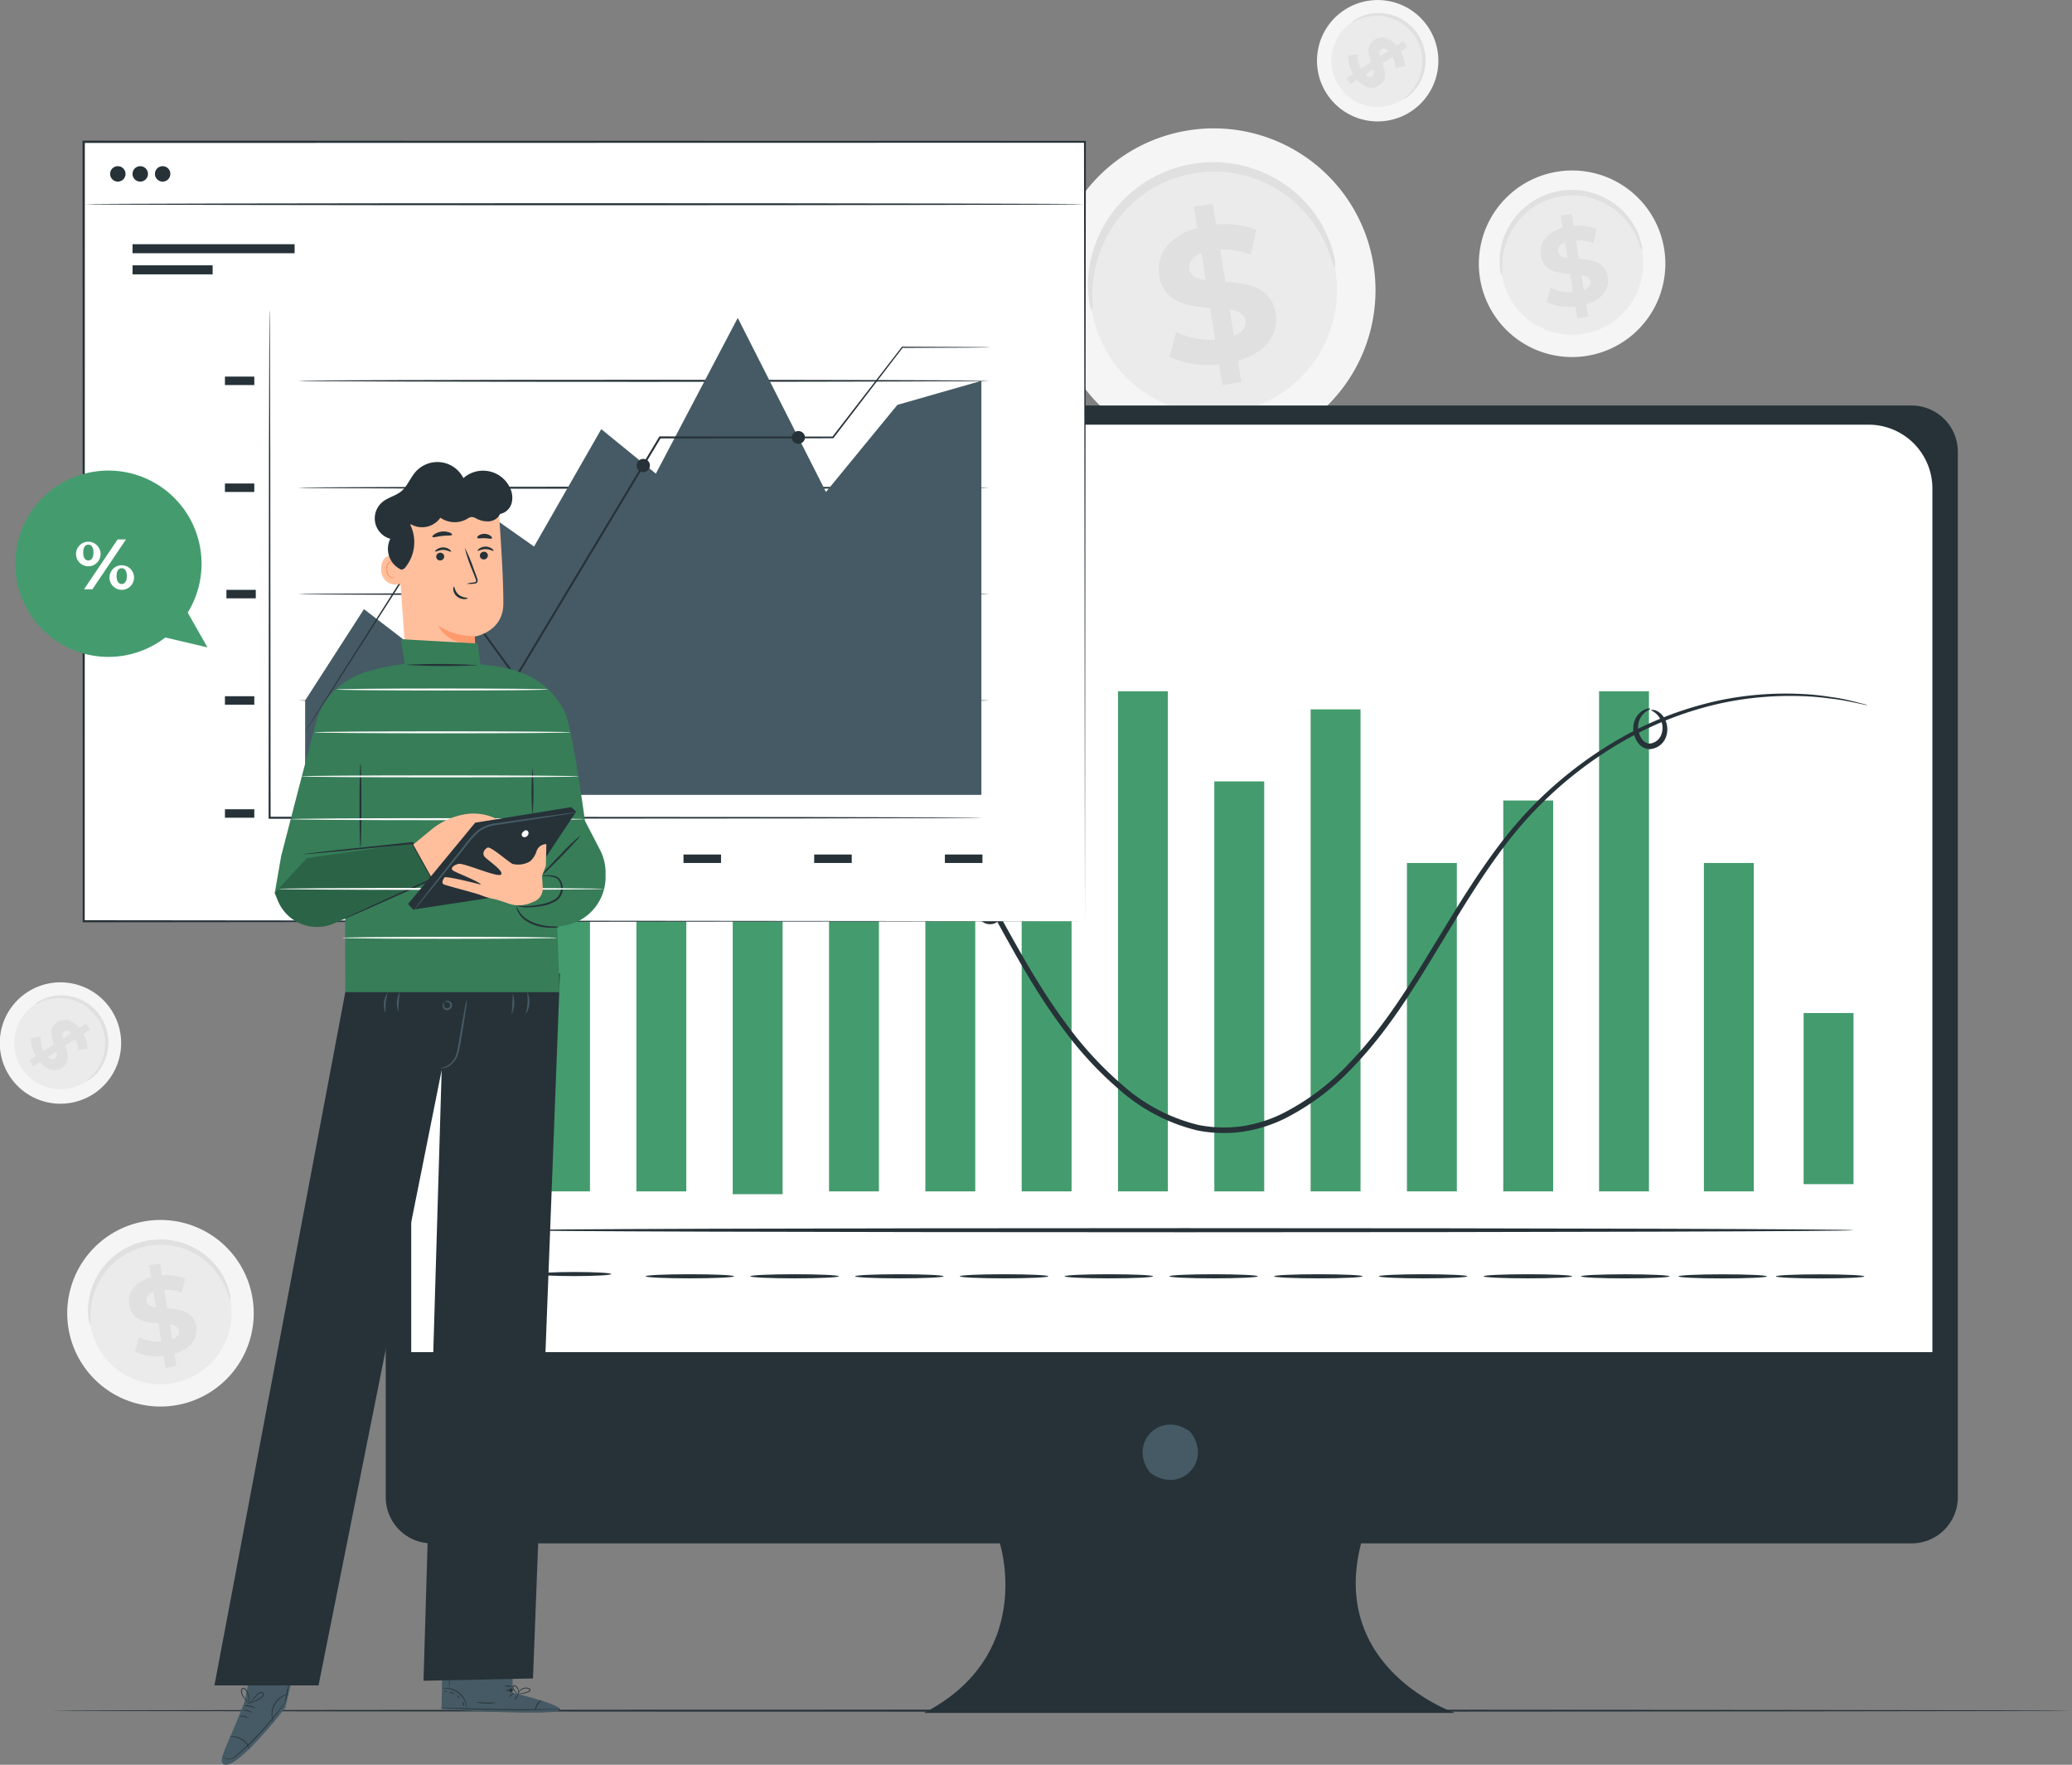 <svg xmlns="http://www.w3.org/2000/svg" width="315" height="268.219" viewBox="0 0 315 268.219">
  <rect x="0" y="0" width="315" height="268.219" fill="#808080" stroke="none"/>
  <g id="Grupo_973731" data-name="Grupo 973731" transform="translate(-697.957 -5121.203)">
    <g id="Grupo_973258" data-name="Grupo 973258" transform="translate(922.775 5147.114)">
      <g id="Grupo_973254" data-name="Grupo 973254">
        <g id="Grupo_973250" data-name="Grupo 973250">
          <path id="Trazado_650923" data-name="Trazado 650923" d="M1106.65,5177.161a14.177,14.177,0,1,1-16.064-11.956A14.161,14.161,0,0,1,1106.65,5177.161Z" transform="translate(-1078.442 -5165.056)" fill="#f5f5f5"/>
        </g>
        <g id="Grupo_973251" data-name="Grupo 973251" transform="translate(3.374 3.366)">
          <path id="Trazado_650924" data-name="Trazado 650924" d="M1105.648,5179.979a10.8,10.8,0,1,1-12.242-9.114A10.792,10.792,0,0,1,1105.648,5179.979Z" transform="translate(-1084.151 -5170.752)" fill="#ebebeb"/>
        </g>
        <g id="Grupo_973253" data-name="Grupo 973253" transform="translate(3.178 2.956)">
          <g id="Grupo_973252" data-name="Grupo 973252">
            <path id="Trazado_650925" data-name="Trazado 650925" d="M1105.461,5179.36a6.378,6.378,0,0,1-.47-1.245,11.453,11.453,0,0,0-1.71-3.1,10.948,10.948,0,0,0-1.7-1.737,10.766,10.766,0,0,0-2.36-1.459,10.682,10.682,0,0,0-2.938-.846,10.45,10.45,0,0,0-1.616-.094,11.608,11.608,0,0,0-1.659.161,11.475,11.475,0,0,0-1.614.421,10.308,10.308,0,0,0-1.486.643,10.176,10.176,0,0,0-1.324.832,10.033,10.033,0,0,0-1.142.974,10.768,10.768,0,0,0-1.714,2.182,11.049,11.049,0,0,0-1,2.215,11.49,11.49,0,0,0-.538,3.5,6.309,6.309,0,0,1-.011,1.33,3.154,3.154,0,0,1-.31-1.312,10,10,0,0,1,.3-3.678,10.83,10.83,0,0,1,2.731-4.772,10.344,10.344,0,0,1,1.208-1.066,10.624,10.624,0,0,1,1.416-.914,10.827,10.827,0,0,1,1.6-.708,11.062,11.062,0,0,1,3.53-.627,10.76,10.76,0,0,1,1.744.115,10.312,10.312,0,0,1,1.643.371,10.544,10.544,0,0,1,1.5.585,11.113,11.113,0,0,1,2.482,1.626,11,11,0,0,1,1.725,1.913,10.005,10.005,0,0,1,1.546,3.35A3.171,3.171,0,0,1,1105.461,5179.36Z" transform="translate(-1083.82 -5170.058)" fill="#e0e0e0"/>
          </g>
        </g>
      </g>
      <g id="Grupo_973257" data-name="Grupo 973257" transform="translate(9.379 6.61)">
        <g id="Grupo_973256" data-name="Grupo 973256">
          <g id="Grupo_973255" data-name="Grupo 973255">
            <path id="Trazado_650926" data-name="Trazado 650926" d="M1101.25,5189.98l.3,1.857-1.659.266-.289-1.808a7.965,7.965,0,0,1-4.344-.667l.588-2.169a6.776,6.776,0,0,0,3.408.662l-.445-2.771c-1.913-.152-4.069-.437-4.448-2.811-.282-1.758.754-3.472,3.327-4.19l-.295-1.843,1.659-.266.289,1.809a7.625,7.625,0,0,1,3.53.473l-.5,2.174a6.894,6.894,0,0,0-2.677-.456l.452,2.82c1.91.137,4.033.427,4.408,2.767C1104.826,5187.552,1103.8,5189.248,1101.25,5189.98Zm-2.833-7.068-.377-2.354c-.847.34-1.119.876-1.031,1.424C1097.1,5182.563,1097.65,5182.8,1098.417,5182.912Zm3.494,3.543c-.092-.582-.625-.819-1.378-.954l.367,2.289C1101.7,5187.475,1102,5186.985,1101.911,5186.455Z" transform="translate(-1094.314 -5176.242)" fill="#e0e0e0"/>
          </g>
        </g>
      </g>
    </g>
    <g id="Grupo_973267" data-name="Grupo 973267" transform="translate(857.841 5140.714)">
      <g id="Grupo_973263" data-name="Grupo 973263">
        <g id="Grupo_973259" data-name="Grupo 973259">
          <path id="Trazado_650927" data-name="Trazado 650927" d="M1017.511,5175.241a24.61,24.61,0,1,1-27.885-20.757A24.582,24.582,0,0,1,1017.511,5175.241Z" transform="translate(-968.545 -5154.225)" fill="#f5f5f5"/>
        </g>
        <g id="Grupo_973260" data-name="Grupo 973260" transform="translate(5.856 5.843)">
          <path id="Trazado_650928" data-name="Trazado 650928" d="M1015.771,5180.13a18.754,18.754,0,1,1-21.25-15.819A18.735,18.735,0,0,1,1015.771,5180.13Z" transform="translate(-978.456 -5164.113)" fill="#ebebeb"/>
        </g>
        <g id="Grupo_973262" data-name="Grupo 973262" transform="translate(5.516 5.131)">
          <g id="Grupo_973261" data-name="Grupo 973261">
            <path id="Trazado_650929" data-name="Trazado 650929" d="M1015.446,5179.056a11.117,11.117,0,0,1-.815-2.159,19.887,19.887,0,0,0-2.967-5.378,19.256,19.256,0,0,0-2.947-3.016,18.787,18.787,0,0,0-4.1-2.533,17.355,17.355,0,0,0-2.444-.9,17.541,17.541,0,0,0-2.655-.562,18.1,18.1,0,0,0-2.8-.165,20.017,20.017,0,0,0-2.881.279,20.242,20.242,0,0,0-2.8.729,18.155,18.155,0,0,0-2.578,1.119,18.4,18.4,0,0,0-4.282,3.134,18.76,18.76,0,0,0-2.974,3.788,19.25,19.25,0,0,0-1.729,3.847,19.9,19.9,0,0,0-.934,6.069,10.969,10.969,0,0,1-.021,2.308,5.518,5.518,0,0,1-.538-2.279,17.347,17.347,0,0,1,.516-6.384,18.785,18.785,0,0,1,4.741-8.281,18.194,18.194,0,0,1,2.1-1.854,18.384,18.384,0,0,1,2.457-1.586,18.851,18.851,0,0,1,2.774-1.228,19.28,19.28,0,0,1,6.129-1.09,19.331,19.331,0,0,1,3.026.2,18.414,18.414,0,0,1,2.853.644,18.146,18.146,0,0,1,2.608,1.019,18.751,18.751,0,0,1,7.3,6.144,17.374,17.374,0,0,1,2.684,5.814A5.488,5.488,0,0,1,1015.446,5179.056Z" transform="translate(-977.88 -5162.907)" fill="#e0e0e0"/>
          </g>
        </g>
      </g>
      <g id="Grupo_973266" data-name="Grupo 973266" transform="translate(16.279 11.474)">
        <g id="Grupo_973265" data-name="Grupo 973265">
          <g id="Grupo_973264" data-name="Grupo 973264">
            <path id="Trazado_650930" data-name="Trazado 650930" d="M1008.137,5197.492l.517,3.226-2.881.46-.5-3.138a13.824,13.824,0,0,1-7.54-1.157l1.021-3.767a11.788,11.788,0,0,0,5.915,1.151l-.771-4.811c-3.321-.264-7.063-.759-7.723-4.878-.488-3.054,1.309-6.029,5.776-7.274l-.512-3.2,2.88-.461.5,3.14a13.2,13.2,0,0,1,6.128.82l-.872,3.773a11.957,11.957,0,0,0-4.647-.793l.784,4.9c3.316.236,7,.74,7.651,4.8C1014.345,5193.279,1012.571,5196.221,1008.137,5197.492Zm-4.918-12.269-.655-4.09c-1.471.59-1.942,1.523-1.79,2.474C1000.935,5184.614,1001.887,5185.024,1003.219,5185.223Zm6.065,6.148c-.162-1.009-1.084-1.421-2.393-1.656l.636,3.975C1008.918,5193.144,1009.432,5192.292,1009.285,5191.371Z" transform="translate(-996.096 -5173.645)" fill="#e0e0e0"/>
          </g>
        </g>
      </g>
    </g>
    <g id="Grupo_973276" data-name="Grupo 973276" transform="translate(708.17 5306.62)">
      <g id="Grupo_973272" data-name="Grupo 973272">
        <g id="Grupo_973268" data-name="Grupo 973268">
          <path id="Trazado_650931" data-name="Trazado 650931" d="M743.45,5447.113a14.177,14.177,0,1,1-16.064-11.958A14.162,14.162,0,0,1,743.45,5447.113Z" transform="translate(-715.241 -5435.005)" fill="#f5f5f5"/>
        </g>
        <g id="Grupo_973269" data-name="Grupo 973269" transform="translate(3.373 3.366)">
          <path id="Trazado_650932" data-name="Trazado 650932" d="M742.447,5449.927a10.8,10.8,0,1,1-12.242-9.112A10.791,10.791,0,0,1,742.447,5449.927Z" transform="translate(-720.951 -5440.702)" fill="#ebebeb"/>
        </g>
        <g id="Grupo_973271" data-name="Grupo 973271" transform="translate(3.177 2.956)">
          <g id="Grupo_973270" data-name="Grupo 973270">
            <path id="Trazado_650933" data-name="Trazado 650933" d="M742.26,5449.31a6.4,6.4,0,0,1-.469-1.245,11.483,11.483,0,0,0-1.71-3.1,11.006,11.006,0,0,0-1.7-1.737,10.826,10.826,0,0,0-2.36-1.459,10.139,10.139,0,0,0-1.407-.521,10.014,10.014,0,0,0-1.53-.324,10.212,10.212,0,0,0-1.616-.094,10.506,10.506,0,0,0-3.273.579,10.7,10.7,0,0,0-1.485.645,10.243,10.243,0,0,0-1.324.832,9.98,9.98,0,0,0-1.143.974,10.817,10.817,0,0,0-1.713,2.183,11.127,11.127,0,0,0-1,2.216,11.469,11.469,0,0,0-.537,3.5,6.331,6.331,0,0,1-.012,1.33,3.172,3.172,0,0,1-.31-1.312,9.994,9.994,0,0,1,.3-3.677,10.809,10.809,0,0,1,2.731-4.771,11,11,0,0,1,2.624-1.981,10.969,10.969,0,0,1,1.6-.709,11.063,11.063,0,0,1,3.531-.625,10.756,10.756,0,0,1,1.743.114,11.086,11.086,0,0,1,3.146.956,10.842,10.842,0,0,1,4.207,3.54,10.009,10.009,0,0,1,1.547,3.35A3.175,3.175,0,0,1,742.26,5449.31Z" transform="translate(-720.619 -5440.009)" fill="#e0e0e0"/>
          </g>
        </g>
      </g>
      <g id="Grupo_973275" data-name="Grupo 973275" transform="translate(9.378 6.61)">
        <g id="Grupo_973274" data-name="Grupo 973274">
          <g id="Grupo_973273" data-name="Grupo 973273">
            <path id="Trazado_650934" data-name="Trazado 650934" d="M738.049,5459.93l.3,1.857-1.659.265-.29-1.808a7.96,7.96,0,0,1-4.344-.667l.588-2.17a6.8,6.8,0,0,0,3.408.664l-.444-2.771c-1.913-.153-4.069-.437-4.449-2.81-.281-1.759.754-3.474,3.328-4.191l-.295-1.842,1.659-.266.29,1.809a7.6,7.6,0,0,1,3.53.474l-.5,2.174a6.849,6.849,0,0,0-2.677-.458l.452,2.821c1.91.137,4.033.426,4.407,2.765C741.625,5457.5,740.6,5459.2,738.049,5459.93Zm-2.833-7.069-.378-2.356c-.847.34-1.118.877-1.031,1.424C733.9,5452.51,734.449,5452.747,735.216,5452.861Zm3.494,3.542c-.094-.581-.625-.818-1.379-.954l.367,2.289C738.5,5457.424,738.795,5456.933,738.711,5456.4Z" transform="translate(-731.113 -5446.191)" fill="#e0e0e0"/>
          </g>
        </g>
      </g>
    </g>
    <g id="Grupo_973285" data-name="Grupo 973285" transform="translate(697.957 5270.496)">
      <g id="Grupo_973281" data-name="Grupo 973281">
        <g id="Grupo_973277" data-name="Grupo 973277">
          <path id="Trazado_650935" data-name="Trazado 650935" d="M712.086,5390.888a9.224,9.224,0,1,1,2.864-12.711A9.215,9.215,0,0,1,712.086,5390.888Z" transform="translate(-697.957 -5373.866)" fill="#f5f5f5"/>
        </g>
        <g id="Grupo_973278" data-name="Grupo 973278" transform="translate(2.192 2.193)">
          <path id="Trazado_650936" data-name="Trazado 650936" d="M712.433,5390.549a7.029,7.029,0,1,1,2.183-9.686A7.02,7.02,0,0,1,712.433,5390.549Z" transform="translate(-701.666 -5377.578)" fill="#ebebeb"/>
        </g>
        <g id="Grupo_973280" data-name="Grupo 973280" transform="translate(5.276 1.985)">
          <g id="Grupo_973279" data-name="Grupo 973279">
            <path id="Trazado_650937" data-name="Trazado 650937" d="M714.754,5390.287c-.024-.036.221-.225.616-.608a7.449,7.449,0,0,0,1.39-1.835,7.205,7.205,0,0,0,.584-1.468,7.042,7.042,0,0,0,.244-1.789,6.908,6.908,0,0,0-.274-1.971,6.89,6.89,0,0,0-.371-.985,6.9,6.9,0,0,0-1.21-1.792,6.878,6.878,0,0,0-1.62-1.281,6.588,6.588,0,0,0-.881-.421,7.074,7.074,0,0,0-1.751-.442,7.194,7.194,0,0,0-1.58-.007,7.5,7.5,0,0,0-2.22.6,4.036,4.036,0,0,1-.794.345c-.018-.025.21-.241.7-.53a6.485,6.485,0,0,1,2.266-.795,7.023,7.023,0,0,1,3.558.363,6.605,6.605,0,0,1,.954.436,6.771,6.771,0,0,1,.918.6,7.331,7.331,0,0,1,.843.763,7.26,7.26,0,0,1,1.305,1.934,7.223,7.223,0,0,1,.392,1.068,7.178,7.178,0,0,1,.263,2.122,7.037,7.037,0,0,1-.993,3.437,6.512,6.512,0,0,1-1.583,1.8A2.082,2.082,0,0,1,714.754,5390.287Z" transform="translate(-706.885 -5377.226)" fill="#e0e0e0"/>
          </g>
        </g>
      </g>
      <g id="Grupo_973284" data-name="Grupo 973284" transform="translate(4.465 5.709)">
        <g id="Grupo_973283" data-name="Grupo 973283">
          <g id="Grupo_973282" data-name="Grupo 973282">
            <path id="Trazado_650938" data-name="Trazado 650938" d="M707.136,5389.946l-1.026.668-.6-.917,1-.649a5.182,5.182,0,0,1-.752-2.759l1.445-.224a4.418,4.418,0,0,0,.507,2.2l1.53-1c-.415-1.179-.815-2.536.5-3.388.971-.631,2.264-.469,3.371.87l1.018-.661.6.916-1,.65a4.953,4.953,0,0,1,.652,2.224l-1.425.276a4.493,4.493,0,0,0-.436-1.712l-1.558,1.013c.424,1.173.812,2.512-.479,3.353C709.524,5391.431,708.246,5391.271,707.136,5389.946Zm3.454-3.552,1.3-.847c-.426-.414-.817-.434-1.119-.236C710.45,5385.519,710.455,5385.908,710.589,5386.394Zm-1.183,3.015c.321-.209.322-.588.2-1.072l-1.264.824C708.744,5389.551,709.113,5389.6,709.406,5389.409Z" transform="translate(-705.513 -5383.528)" fill="#e0e0e0"/>
          </g>
        </g>
      </g>
    </g>
    <g id="Grupo_973294" data-name="Grupo 973294" transform="translate(898.206 5121.203)">
      <g id="Grupo_973290" data-name="Grupo 973290">
        <g id="Grupo_973286" data-name="Grupo 973286">
          <path id="Trazado_650939" data-name="Trazado 650939" d="M1050.99,5138.223a9.223,9.223,0,1,1,2.865-12.709A9.211,9.211,0,0,1,1050.99,5138.223Z" transform="translate(-1036.86 -5121.202)" fill="#f5f5f5"/>
        </g>
        <g id="Grupo_973287" data-name="Grupo 973287" transform="translate(2.191 2.194)">
          <path id="Trazado_650940" data-name="Trazado 650940" d="M1051.337,5137.886a7.029,7.029,0,1,1,2.183-9.687A7.02,7.02,0,0,1,1051.337,5137.886Z" transform="translate(-1040.569 -5124.916)" fill="#ebebeb"/>
        </g>
        <g id="Grupo_973289" data-name="Grupo 973289" transform="translate(5.276 1.985)">
          <g id="Grupo_973288" data-name="Grupo 973288">
            <path id="Trazado_650941" data-name="Trazado 650941" d="M1053.658,5137.623c-.024-.034.221-.225.616-.608a7.463,7.463,0,0,0,1.39-1.834,7.213,7.213,0,0,0,.584-1.469,7.045,7.045,0,0,0,.244-1.79,6.883,6.883,0,0,0-.274-1.969,6.734,6.734,0,0,0-.371-.985,6.856,6.856,0,0,0-1.21-1.792,6.744,6.744,0,0,0-.776-.713,6.562,6.562,0,0,0-.845-.568,6.462,6.462,0,0,0-.88-.422,7.013,7.013,0,0,0-1.751-.442,7.224,7.224,0,0,0-1.58-.007,7.443,7.443,0,0,0-2.22.6,4.145,4.145,0,0,1-.794.344c-.018-.026.21-.241.7-.531a6.5,6.5,0,0,1,2.265-.8,7.035,7.035,0,0,1,1.675-.06,7.181,7.181,0,0,1,1.884.422,6.747,6.747,0,0,1,.954.437,6.9,6.9,0,0,1,.918.6,7.144,7.144,0,0,1,.843.763,7.171,7.171,0,0,1,1.306,1.935,7.088,7.088,0,0,1,.392,1.066,7.156,7.156,0,0,1,.262,2.122,7.033,7.033,0,0,1-.992,3.437,6.512,6.512,0,0,1-1.583,1.805A2.075,2.075,0,0,1,1053.658,5137.623Z" transform="translate(-1045.79 -5124.563)" fill="#e0e0e0"/>
          </g>
        </g>
      </g>
      <g id="Grupo_973293" data-name="Grupo 973293" transform="translate(4.465 5.709)">
        <g id="Grupo_973292" data-name="Grupo 973292">
          <g id="Grupo_973291" data-name="Grupo 973291">
            <path id="Trazado_650942" data-name="Trazado 650942" d="M1046.039,5137.282l-1.026.668-.6-.916,1-.651a5.18,5.18,0,0,1-.752-2.758l1.446-.224a4.409,4.409,0,0,0,.507,2.2l1.53-1c-.415-1.178-.815-2.534.495-3.387.971-.633,2.264-.469,3.371.87l1.018-.662.6.917-1,.649a4.958,4.958,0,0,1,.652,2.223l-1.425.276a4.5,4.5,0,0,0-.436-1.711l-1.558,1.014c.424,1.171.812,2.511-.479,3.352C1048.428,5138.767,1047.15,5138.607,1046.039,5137.282Zm3.453-3.552,1.3-.847c-.426-.414-.817-.435-1.12-.237C1049.354,5132.856,1049.359,5133.244,1049.493,5133.73Zm-1.182,3.013c.321-.208.322-.587.2-1.071l-1.265.822C1047.648,5136.888,1048.017,5136.935,1048.31,5136.744Z" transform="translate(-1044.417 -5130.864)" fill="#e0e0e0"/>
          </g>
        </g>
      </g>
    </g>
    <g id="Grupo_973298" data-name="Grupo 973298" transform="translate(705.833 5381.046)">
      <g id="Grupo_973295" data-name="Grupo 973295" transform="translate(0 0.154)">
        <line id="Línea_351" data-name="Línea 351" x2="307.124" fill="#263238"/>
      </g>
      <g id="Grupo_973297" data-name="Grupo 973297" transform="translate(0)">
        <g id="Grupo_973296" data-name="Grupo 973296">
          <path id="Trazado_650943" data-name="Trazado 650943" d="M1018.41,5561.118c0,.085-68.758.153-153.555.153-84.827,0-153.569-.067-153.569-.153s68.742-.153,153.569-.153C949.653,5560.965,1018.41,5561.034,1018.41,5561.118Z" transform="translate(-711.287 -5560.965)" fill="#263238"/>
        </g>
      </g>
    </g>
    <g id="Grupo_973442" data-name="Grupo 973442" transform="translate(710.508 5142.584)">
      <g id="Grupo_973307" data-name="Grupo 973307" transform="translate(46.092 40.253)">
        <g id="Grupo_973305" data-name="Grupo 973305">
          <g id="Grupo_973301" data-name="Grupo 973301">
            <g id="Grupo_973300" data-name="Grupo 973300">
              <g id="Grupo_973299" data-name="Grupo 973299">
                <path id="Trazado_650944" data-name="Trazado 650944" d="M1029.183,5225.512H804.226a7.021,7.021,0,0,0-7.022,7.02v158.894a7.022,7.022,0,0,0,7.022,7.023h86.338s5.492,16.982-11.533,25.769h80.731s-19.222-6.59-14.28-25.769h83.7a7.022,7.022,0,0,0,7.021-7.022V5232.534A7.022,7.022,0,0,0,1029.183,5225.512Z" transform="translate(-797.204 -5225.512)" fill="#263238"/>
              </g>
            </g>
          </g>
          <g id="Grupo_973304" data-name="Grupo 973304" transform="translate(115.06 154.884)">
            <g id="Grupo_973303" data-name="Grupo 973303">
              <g id="Grupo_973302" data-name="Grupo 973302">
                <path id="Trazado_650945" data-name="Trazado 650945" d="M999.376,5488.98c3.06,4.374-1.729,9.163-6.1,6.1a1.6,1.6,0,0,1-.376-.376c-3.051-4.373,1.732-9.155,6.1-6.1A1.563,1.563,0,0,1,999.376,5488.98Z" transform="translate(-991.932 -5487.639)" fill="#455a64"/>
              </g>
            </g>
          </g>
        </g>
        <g id="Grupo_973306" data-name="Grupo 973306" transform="translate(3.873 2.911)">
          <path id="Rectángulo_308762" data-name="Rectángulo 308762" d="M9.7,0h211.86a9.7,9.7,0,0,1,9.7,9.7v131.26a0,0,0,0,1,0,0H0a0,0,0,0,1,0,0V9.7A9.7,9.7,0,0,1,9.7,0Z" fill="#fff"/>
        </g>
      </g>
      <g id="Grupo_973390" data-name="Grupo 973390" transform="translate(60.897 57.699)">
        <g id="Grupo_973309" data-name="Grupo 973309" transform="translate(8.66 17.285)">
          <g id="Grupo_973308" data-name="Grupo 973308">
            <rect id="Rectángulo_308763" data-name="Rectángulo 308763" width="7.585" height="84.706" fill="#449c6e"/>
          </g>
        </g>
        <g id="Grupo_973311" data-name="Grupo 973311" transform="translate(23.303 46.055)">
          <g id="Grupo_973310" data-name="Grupo 973310">
            <rect id="Rectángulo_308764" data-name="Rectángulo 308764" width="7.585" height="55.937" fill="#449c6e"/>
          </g>
        </g>
        <g id="Grupo_973313" data-name="Grupo 973313" transform="translate(37.946 27.814)">
          <g id="Grupo_973312" data-name="Grupo 973312">
            <rect id="Rectángulo_308765" data-name="Rectángulo 308765" width="7.585" height="74.608" fill="#449c6e"/>
          </g>
        </g>
        <g id="Grupo_973315" data-name="Grupo 973315" transform="translate(52.589 20.557)">
          <g id="Grupo_973314" data-name="Grupo 973314">
            <rect id="Rectángulo_308766" data-name="Rectángulo 308766" width="7.585" height="81.435" fill="#449c6e"/>
          </g>
        </g>
        <g id="Grupo_973317" data-name="Grupo 973317" transform="translate(67.232 47.777)">
          <g id="Grupo_973316" data-name="Grupo 973316">
            <rect id="Rectángulo_308767" data-name="Rectángulo 308767" width="7.585" height="54.215" fill="#449c6e"/>
          </g>
        </g>
        <g id="Grupo_973319" data-name="Grupo 973319" transform="translate(81.875 58.409)">
          <g id="Grupo_973318" data-name="Grupo 973318">
            <rect id="Rectángulo_308768" data-name="Rectángulo 308768" width="7.585" height="43.582" fill="#449c6e"/>
          </g>
        </g>
        <g id="Grupo_973321" data-name="Grupo 973321" transform="translate(96.518 25.979)">
          <g id="Grupo_973320" data-name="Grupo 973320">
            <rect id="Rectángulo_308769" data-name="Rectángulo 308769" width="7.585" height="76.012" fill="#449c6e"/>
          </g>
        </g>
        <g id="Grupo_973323" data-name="Grupo 973323" transform="translate(111.161 39.684)">
          <g id="Grupo_973322" data-name="Grupo 973322">
            <rect id="Rectángulo_308770" data-name="Rectángulo 308770" width="7.585" height="62.308" fill="#449c6e"/>
          </g>
        </g>
        <g id="Grupo_973325" data-name="Grupo 973325" transform="translate(125.803 28.733)">
          <g id="Grupo_973324" data-name="Grupo 973324">
            <rect id="Rectángulo_308771" data-name="Rectángulo 308771" width="7.585" height="73.258" fill="#449c6e"/>
          </g>
        </g>
        <g id="Grupo_973327" data-name="Grupo 973327" transform="translate(140.446 52.081)">
          <g id="Grupo_973326" data-name="Grupo 973326">
            <rect id="Rectángulo_308772" data-name="Rectángulo 308772" width="7.585" height="49.91" fill="#449c6e"/>
          </g>
        </g>
        <g id="Grupo_973329" data-name="Grupo 973329" transform="translate(169.653 25.979)">
          <g id="Grupo_973328" data-name="Grupo 973328">
            <rect id="Rectángulo_308773" data-name="Rectángulo 308773" width="7.585" height="76.012" fill="#449c6e"/>
          </g>
        </g>
        <g id="Grupo_973331" data-name="Grupo 973331" transform="translate(200.751 74.884)">
          <g id="Grupo_973330" data-name="Grupo 973330">
            <rect id="Rectángulo_308774" data-name="Rectángulo 308774" width="7.585" height="26.009" fill="#449c6e"/>
          </g>
        </g>
        <g id="Grupo_973333" data-name="Grupo 973333" transform="translate(185.592 52.081)">
          <g id="Grupo_973332" data-name="Grupo 973332">
            <rect id="Rectángulo_308775" data-name="Rectángulo 308775" width="7.585" height="49.91" fill="#449c6e"/>
          </g>
        </g>
        <g id="Grupo_973335" data-name="Grupo 973335" transform="translate(155.089 42.584)">
          <g id="Grupo_973334" data-name="Grupo 973334">
            <rect id="Rectángulo_308776" data-name="Rectángulo 308776" width="7.585" height="59.407" fill="#449c6e"/>
          </g>
        </g>
        <g id="Grupo_973338" data-name="Grupo 973338" transform="translate(12.862 26.335)">
          <g id="Grupo_973337" data-name="Grupo 973337">
            <g id="Grupo_973336" data-name="Grupo 973336">
              <path id="Trazado_650946" data-name="Trazado 650946" d="M1041.636,5301.355a3.621,3.621,0,0,1-.666-.107c-.474-.1-1.114-.229-1.93-.394a29.555,29.555,0,0,0-3.157-.5,39.461,39.461,0,0,0-4.344-.363,50.238,50.238,0,0,0-11.872,1.02,52.431,52.431,0,0,0-14.729,5.576,60.26,60.26,0,0,0-14.914,11.875c-4.649,5.093-8.566,11.386-12.572,18.047-4.047,6.618-8.163,13.808-14.126,19.967a36.968,36.968,0,0,1-10.409,7.784,21.91,21.91,0,0,1-6.415,1.961,20.725,20.725,0,0,1-6.8-.23,27.76,27.76,0,0,1-11.846-6.213,55.237,55.237,0,0,1-8.775-9.575c-5.09-6.856-8.709-14.245-12.58-20.974-3.821-6.753-7.752-13.066-12.567-17.995a34.162,34.162,0,0,0-7.77-6.111,32.891,32.891,0,0,0-4.2-2.039,33.417,33.417,0,0,0-4.285-1.268,31.1,31.1,0,0,0-15.573.435,35.054,35.054,0,0,0-10.688,5.14,38.951,38.951,0,0,0-5.613,5.032l-1.307,1.473a3.989,3.989,0,0,1-.469.484,3.9,3.9,0,0,1,.4-.539l1.246-1.532a36.414,36.414,0,0,1,5.547-5.185,34.961,34.961,0,0,1,10.752-5.33,31.468,31.468,0,0,1,15.834-.564,32.7,32.7,0,0,1,16.625,9.513c4.911,4.983,8.893,11.34,12.743,18.1,3.9,6.739,7.528,14.1,12.568,20.866a54.6,54.6,0,0,0,8.65,9.424,26.956,26.956,0,0,0,11.478,6.029,19.948,19.948,0,0,0,6.51.222,21.047,21.047,0,0,0,6.173-1.886,36.241,36.241,0,0,0,10.174-7.6c5.874-6.046,9.987-13.179,14.053-19.792,4.025-6.65,7.992-12.979,12.72-18.115a60.507,60.507,0,0,1,15.144-11.927,52.388,52.388,0,0,1,14.923-5.515,49.411,49.411,0,0,1,11.983-.884,37.443,37.443,0,0,1,4.364.441,27.324,27.324,0,0,1,3.158.585c.811.2,1.445.362,1.916.479A4.171,4.171,0,0,1,1041.636,5301.355Z" transform="translate(-844.029 -5299.608)" fill="#263238"/>
            </g>
          </g>
        </g>
        <g id="Grupo_973341" data-name="Grupo 973341">
          <g id="Grupo_973340" data-name="Grupo 973340">
            <g id="Grupo_973339" data-name="Grupo 973339">
              <path id="Trazado_650947" data-name="Trazado 650947" d="M822.572,5362.929c-.172,0-.311-24.154-.311-53.943s.139-53.948.311-53.948.311,24.15.311,53.948S822.744,5362.929,822.572,5362.929Z" transform="translate(-822.261 -5255.038)" fill="#263238"/>
            </g>
          </g>
        </g>
        <g id="Grupo_973344" data-name="Grupo 973344" transform="translate(5.069 107.58)">
          <g id="Grupo_973343" data-name="Grupo 973343">
            <g id="Grupo_973342" data-name="Grupo 973342">
              <path id="Trazado_650948" data-name="Trazado 650948" d="M1034.107,5437.418c0,.172-45.507.312-101.629.312-56.141,0-101.638-.14-101.638-.312s45.5-.311,101.638-.311C988.6,5437.107,1034.107,5437.246,1034.107,5437.418Z" transform="translate(-830.84 -5437.107)" fill="#263238"/>
            </g>
          </g>
        </g>
        <g id="Grupo_973347" data-name="Grupo 973347" transform="translate(8.222 114.247)">
          <g id="Grupo_973346" data-name="Grupo 973346">
            <g id="Grupo_973345" data-name="Grupo 973345">
              <path id="Trazado_650949" data-name="Trazado 650949" d="M847.433,5448.7c0,.172-2.521.312-5.629.312s-5.629-.14-5.629-.312,2.519-.311,5.629-.311S847.433,5448.529,847.433,5448.7Z" transform="translate(-836.176 -5448.391)" fill="#263238"/>
            </g>
          </g>
        </g>
        <g id="Grupo_973350" data-name="Grupo 973350" transform="translate(24.696 114.586)">
          <g id="Grupo_973349" data-name="Grupo 973349">
            <g id="Grupo_973348" data-name="Grupo 973348">
              <path id="Trazado_650950" data-name="Trazado 650950" d="M877.51,5449.276c0,.172-3.012.313-6.727.313s-6.728-.141-6.728-.313,3.012-.311,6.728-.311S877.51,5449.1,877.51,5449.276Z" transform="translate(-864.056 -5448.965)" fill="#263238"/>
            </g>
          </g>
        </g>
        <g id="Grupo_973353" data-name="Grupo 973353" transform="translate(40.621 114.586)">
          <g id="Grupo_973352" data-name="Grupo 973352">
            <g id="Grupo_973351" data-name="Grupo 973351">
              <path id="Trazado_650951" data-name="Trazado 650951" d="M904.461,5449.276c0,.172-3.012.313-6.727.313s-6.727-.141-6.727-.313,3.011-.311,6.727-.311S904.461,5449.1,904.461,5449.276Z" transform="translate(-891.008 -5448.965)" fill="#263238"/>
            </g>
          </g>
        </g>
        <g id="Grupo_973356" data-name="Grupo 973356" transform="translate(56.545 114.586)">
          <g id="Grupo_973355" data-name="Grupo 973355">
            <g id="Grupo_973354" data-name="Grupo 973354">
              <path id="Trazado_650952" data-name="Trazado 650952" d="M931.413,5449.276c0,.172-3.012.313-6.727.313s-6.728-.141-6.728-.313,3.012-.311,6.728-.311S931.413,5449.1,931.413,5449.276Z" transform="translate(-917.959 -5448.965)" fill="#263238"/>
            </g>
          </g>
        </g>
        <g id="Grupo_973359" data-name="Grupo 973359" transform="translate(72.471 114.586)">
          <g id="Grupo_973358" data-name="Grupo 973358">
            <g id="Grupo_973357" data-name="Grupo 973357">
              <path id="Trazado_650953" data-name="Trazado 650953" d="M958.365,5449.276c0,.172-3.012.313-6.726.313s-6.727-.141-6.727-.313,3.011-.311,6.727-.311S958.365,5449.1,958.365,5449.276Z" transform="translate(-944.911 -5448.965)" fill="#263238"/>
            </g>
          </g>
        </g>
        <g id="Grupo_973362" data-name="Grupo 973362" transform="translate(88.395 114.586)">
          <g id="Grupo_973361" data-name="Grupo 973361">
            <g id="Grupo_973360" data-name="Grupo 973360">
              <path id="Trazado_650954" data-name="Trazado 650954" d="M985.315,5449.276c0,.172-3.012.313-6.726.313s-6.727-.141-6.727-.313,3.012-.311,6.727-.311S985.315,5449.1,985.315,5449.276Z" transform="translate(-971.862 -5448.965)" fill="#263238"/>
            </g>
          </g>
        </g>
        <g id="Grupo_973365" data-name="Grupo 973365" transform="translate(104.321 114.586)">
          <g id="Grupo_973364" data-name="Grupo 973364">
            <g id="Grupo_973363" data-name="Grupo 973363">
              <path id="Trazado_650955" data-name="Trazado 650955" d="M1012.268,5449.276c0,.172-3.012.313-6.727.313s-6.727-.141-6.727-.313,3.011-.311,6.727-.311S1012.268,5449.1,1012.268,5449.276Z" transform="translate(-998.814 -5448.965)" fill="#263238"/>
            </g>
          </g>
        </g>
        <g id="Grupo_973368" data-name="Grupo 973368" transform="translate(120.245 114.586)">
          <g id="Grupo_973367" data-name="Grupo 973367">
            <g id="Grupo_973366" data-name="Grupo 973366">
              <path id="Trazado_650956" data-name="Trazado 650956" d="M1039.219,5449.276c0,.172-3.011.313-6.727.313s-6.727-.141-6.727-.313,3.011-.311,6.727-.311S1039.219,5449.1,1039.219,5449.276Z" transform="translate(-1025.765 -5448.965)" fill="#263238"/>
            </g>
          </g>
        </g>
        <g id="Grupo_973371" data-name="Grupo 973371" transform="translate(136.171 114.586)">
          <g id="Grupo_973370" data-name="Grupo 973370">
            <g id="Grupo_973369" data-name="Grupo 973369">
              <path id="Trazado_650957" data-name="Trazado 650957" d="M1066.171,5449.276c0,.172-3.012.313-6.726.313s-6.727-.141-6.727-.313,3.011-.311,6.727-.311S1066.171,5449.1,1066.171,5449.276Z" transform="translate(-1052.717 -5448.965)" fill="#263238"/>
            </g>
          </g>
        </g>
        <g id="Grupo_973374" data-name="Grupo 973374" transform="translate(152.095 114.586)">
          <g id="Grupo_973373" data-name="Grupo 973373">
            <g id="Grupo_973372" data-name="Grupo 973372">
              <path id="Trazado_650958" data-name="Trazado 650958" d="M1093.122,5449.276c0,.172-3.012.313-6.727.313s-6.727-.141-6.727-.313,3.011-.311,6.727-.311S1093.122,5449.1,1093.122,5449.276Z" transform="translate(-1079.668 -5448.965)" fill="#263238"/>
            </g>
          </g>
        </g>
        <g id="Grupo_973377" data-name="Grupo 973377" transform="translate(166.907 114.592)">
          <g id="Grupo_973376" data-name="Grupo 973376">
            <g id="Grupo_973375" data-name="Grupo 973375">
              <path id="Trazado_650959" data-name="Trazado 650959" d="M1118.189,5449.287c0,.172-3.012.311-6.727.311s-6.727-.139-6.727-.311,3.011-.312,6.727-.312S1118.189,5449.114,1118.189,5449.287Z" transform="translate(-1104.735 -5448.975)" fill="#263238"/>
            </g>
          </g>
        </g>
        <g id="Grupo_973380" data-name="Grupo 973380" transform="translate(181.718 114.597)">
          <g id="Grupo_973379" data-name="Grupo 973379">
            <g id="Grupo_973378" data-name="Grupo 973378">
              <path id="Trazado_650960" data-name="Trazado 650960" d="M1143.256,5449.295c0,.173-3.012.312-6.727.312s-6.727-.139-6.727-.312,3.011-.312,6.727-.312S1143.256,5449.123,1143.256,5449.295Z" transform="translate(-1129.802 -5448.983)" fill="#263238"/>
            </g>
          </g>
        </g>
        <g id="Grupo_973383" data-name="Grupo 973383" transform="translate(196.53 114.603)">
          <g id="Grupo_973382" data-name="Grupo 973382">
            <g id="Grupo_973381" data-name="Grupo 973381">
              <path id="Trazado_650961" data-name="Trazado 650961" d="M1168.323,5449.3c0,.172-3.012.312-6.727.312s-6.727-.14-6.727-.312,3.012-.311,6.727-.311S1168.323,5449.131,1168.323,5449.3Z" transform="translate(-1154.869 -5448.993)" fill="#263238"/>
            </g>
          </g>
        </g>
        <g id="Grupo_973386" data-name="Grupo 973386" transform="translate(74.748 56.356)">
          <g id="Grupo_973385" data-name="Grupo 973385">
            <g id="Grupo_973384" data-name="Grupo 973384">
              <path id="Trazado_650962" data-name="Trazado 650962" d="M951.745,5350.783c.006-.13.93.194,1.227,1.466a3.119,3.119,0,0,1-.235,2.187,1.891,1.891,0,0,1-1.1.934,2.011,2.011,0,0,1-1.542-.183,2.577,2.577,0,0,1-1.317-2.417,2.687,2.687,0,0,1,1.056-1.952,1.746,1.746,0,0,1,1.449-.358c.351.106.471.277.447.313-.037.117-.77-.234-1.512.505a2.213,2.213,0,0,0-.66,1.525,1.861,1.861,0,0,0,.939,1.639,1.113,1.113,0,0,0,1.567-.4,2.76,2.76,0,0,0,.321-1.687A3.823,3.823,0,0,0,951.745,5350.783Z" transform="translate(-948.765 -5350.417)" fill="#263238"/>
            </g>
          </g>
        </g>
        <g id="Grupo_973389" data-name="Grupo 973389" transform="translate(174.857 28.603)">
          <g id="Grupo_973388" data-name="Grupo 973388">
            <g id="Grupo_973387" data-name="Grupo 973387">
              <path id="Trazado_650963" data-name="Trazado 650963" d="M1120.885,5303.719c0-.048.239-.126.657,0a2.543,2.543,0,0,1,1.353,1.171,3.353,3.353,0,0,1,.335,2.659,2.8,2.8,0,0,1-2.595,2.074,2.233,2.233,0,0,1-1.651-.863,3.571,3.571,0,0,1-.7-1.475,3.4,3.4,0,0,1,.428-2.638c.933-1.321,2.088-1.253,2.045-1.156.055.123-.91.31-1.529,1.462a2.927,2.927,0,0,0-.184,2.145c.2.781.8,1.671,1.617,1.677a2.085,2.085,0,0,0,1.826-1.47,2.9,2.9,0,0,0-.124-2.138A3.061,3.061,0,0,0,1120.885,5303.719Z" transform="translate(-1118.191 -5303.445)" fill="#263238"/>
            </g>
          </g>
        </g>
      </g>
      <g id="Grupo_973441" data-name="Grupo 973441">
        <g id="Grupo_973440" data-name="Grupo 973440">
          <g id="Grupo_973431" data-name="Grupo 973431">
            <g id="Grupo_973396" data-name="Grupo 973396">
              <g id="Grupo_973392" data-name="Grupo 973392" transform="translate(0.172 0.172)">
                <g id="Grupo_973391" data-name="Grupo 973391">
                  <rect id="Rectángulo_308777" data-name="Rectángulo 308777" width="152.215" height="118.465" fill="#fff"/>
                </g>
              </g>
              <g id="Grupo_973395" data-name="Grupo 973395">
                <g id="Grupo_973394" data-name="Grupo 973394">
                  <g id="Grupo_973393" data-name="Grupo 973393">
                    <path id="Trazado_650964" data-name="Trazado 650964" d="M871.586,5276.024c0-1.182-.057-46.974-.142-118.463l.142.142-152.2.03h-.013l.172-.172c-.006,42.7-.012,83.089-.018,118.463l-.154-.153c90.332.092,150.858.153,152.215.153l-152.215.156h-.155v-.156c-.005-35.375-.011-75.762-.018-118.463v-.172h.186l152.2.028h.143v.144C871.642,5229.05,871.587,5274.844,871.586,5276.024Z" transform="translate(-719.198 -5157.389)" fill="#263238"/>
                  </g>
                </g>
              </g>
            </g>
            <g id="Grupo_973430" data-name="Grupo 973430" transform="translate(7.597 15.736)">
              <g id="Grupo_973398" data-name="Grupo 973398">
                <g id="Grupo_973397" data-name="Grupo 973397">
                  <rect id="Rectángulo_308778" data-name="Rectángulo 308778" width="24.641" height="1.371" fill="#263238"/>
                </g>
              </g>
              <g id="Grupo_973400" data-name="Grupo 973400" transform="translate(0 3.209)">
                <g id="Grupo_973399" data-name="Grupo 973399">
                  <rect id="Rectángulo_308779" data-name="Rectángulo 308779" width="12.177" height="1.371" fill="#263238"/>
                </g>
              </g>
              <g id="Grupo_973429" data-name="Grupo 973429" transform="translate(14.049 10.007)">
                <g id="Grupo_973423" data-name="Grupo 973423">
                  <g id="Grupo_973401" data-name="Grupo 973401" transform="translate(0 75.872)">
                    <rect id="Rectángulo_308780" data-name="Rectángulo 308780" width="4.464" height="1.286" fill="#263238"/>
                  </g>
                  <g id="Grupo_973402" data-name="Grupo 973402" transform="translate(10.098 82.748)">
                    <rect id="Rectángulo_308781" data-name="Rectángulo 308781" width="5.708" height="1.286" fill="#263238"/>
                  </g>
                  <g id="Grupo_973403" data-name="Grupo 973403" transform="translate(29.969 82.748)">
                    <rect id="Rectángulo_308782" data-name="Rectángulo 308782" width="5.708" height="1.286" fill="#263238"/>
                  </g>
                  <g id="Grupo_973404" data-name="Grupo 973404" transform="translate(49.84 82.748)">
                    <rect id="Rectángulo_308783" data-name="Rectángulo 308783" width="5.708" height="1.286" fill="#263238"/>
                  </g>
                  <g id="Grupo_973405" data-name="Grupo 973405" transform="translate(69.71 82.748)">
                    <rect id="Rectángulo_308784" data-name="Rectángulo 308784" width="5.708" height="1.286" fill="#263238"/>
                  </g>
                  <g id="Grupo_973406" data-name="Grupo 973406" transform="translate(89.581 82.748)">
                    <rect id="Rectángulo_308785" data-name="Rectángulo 308785" width="5.708" height="1.286" fill="#263238"/>
                  </g>
                  <g id="Grupo_973407" data-name="Grupo 973407" transform="translate(109.452 82.748)">
                    <rect id="Rectángulo_308786" data-name="Rectángulo 308786" width="5.708" height="1.286" fill="#263238"/>
                  </g>
                  <g id="Grupo_973408" data-name="Grupo 973408" transform="translate(0 58.693)">
                    <rect id="Rectángulo_308787" data-name="Rectángulo 308787" width="4.464" height="1.286" fill="#263238"/>
                  </g>
                  <g id="Grupo_973409" data-name="Grupo 973409" transform="translate(0 26.361)">
                    <rect id="Rectángulo_308788" data-name="Rectángulo 308788" width="4.464" height="1.286" fill="#263238"/>
                  </g>
                  <g id="Grupo_973410" data-name="Grupo 973410" transform="translate(0 10.113)">
                    <rect id="Rectángulo_308789" data-name="Rectángulo 308789" width="4.464" height="1.286" fill="#263238"/>
                  </g>
                  <g id="Grupo_973411" data-name="Grupo 973411" transform="translate(0.226 42.527)">
                    <rect id="Rectángulo_308790" data-name="Rectángulo 308790" width="4.464" height="1.286" fill="#263238"/>
                  </g>
                  <g id="Grupo_973413" data-name="Grupo 973413" transform="translate(6.64)">
                    <g id="Grupo_973412" data-name="Grupo 973412">
                      <path id="Trazado_650965" data-name="Trazado 650965" d="M875.428,5278.114s-.163.011-.479.016-.794.009-1.4.015c-1.244.008-3.062.018-5.4.029l-19.863.05-65.532.044H767.068v-.152c.021-21.917.039-41.2.052-55.02.019-6.9.035-12.432.045-16.248.011-1.9.02-3.367.027-4.374.006-.492.01-.868.014-1.132s.014-.385.014-.385.01.13.014.385.008.64.014,1.132c.006,1.007.015,2.476.026,4.374.01,3.816.026,9.349.046,16.248.013,13.816.031,33.1.051,55.02l-.151-.151c4.995,0,10.21,0,15.529,0l65.532.045,19.863.05c2.339.012,4.157.022,5.4.027.611.009,1.079.013,1.4.016S875.428,5278.114,875.428,5278.114Z" transform="translate(-767.068 -5200.956)" fill="#263238"/>
                    </g>
                  </g>
                  <g id="Grupo_973415" data-name="Grupo 973415" transform="translate(11.109 43.016)">
                    <g id="Grupo_973414" data-name="Grupo 973414">
                      <path id="Trazado_650966" data-name="Trazado 650966" d="M879.781,5273.911c0,.085-23.541.154-52.572.154s-52.577-.069-52.577-.154,23.535-.154,52.577-.154S879.781,5273.826,879.781,5273.911Z" transform="translate(-774.632 -5273.757)" fill="#263238"/>
                    </g>
                  </g>
                  <g id="Grupo_973417" data-name="Grupo 973417" transform="translate(11.109 26.85)">
                    <g id="Grupo_973416" data-name="Grupo 973416">
                      <path id="Trazado_650967" data-name="Trazado 650967" d="M879.781,5246.551c0,.085-23.541.154-52.572.154s-52.577-.068-52.577-.154,23.535-.153,52.577-.153S879.781,5246.467,879.781,5246.551Z" transform="translate(-774.632 -5246.397)" fill="#263238"/>
                    </g>
                  </g>
                  <g id="Grupo_973419" data-name="Grupo 973419" transform="translate(11.109 10.602)">
                    <g id="Grupo_973418" data-name="Grupo 973418">
                      <path id="Trazado_650968" data-name="Trazado 650968" d="M879.781,5219.052c0,.085-23.541.154-52.572.154s-52.577-.069-52.577-.154,23.535-.153,52.577-.153S879.781,5218.969,879.781,5219.052Z" transform="translate(-774.632 -5218.899)" fill="#263238"/>
                    </g>
                  </g>
                  <g id="Grupo_973421" data-name="Grupo 973421" transform="translate(11.109 59.183)">
                    <g id="Grupo_973420" data-name="Grupo 973420">
                      <path id="Trazado_650969" data-name="Trazado 650969" d="M879.781,5301.271c0,.084-23.541.153-52.572.153s-52.577-.068-52.577-.153,23.535-.154,52.577-.154S879.781,5301.186,879.781,5301.271Z" transform="translate(-774.632 -5301.117)" fill="#263238"/>
                    </g>
                  </g>
                  <g id="Grupo_973422" data-name="Grupo 973422" transform="translate(12.193 1.192)">
                    <path id="Trazado_650970" data-name="Trazado 650970" d="M776.466,5275.462v-14.344l8.94-13.878,6.066,4.654,12.452-19.341,7.343,5.171,10.217-17.843,8.3,6.764,12.452-23.67,13.409,26.455,10.856-13.237,12.771-3.654v62.925Z" transform="translate(-776.466 -5202.974)" fill="#455a64"/>
                  </g>
                </g>
                <g id="Grupo_973425" data-name="Grupo 973425" transform="translate(12.193 5.578)">
                  <g id="Grupo_973424" data-name="Grupo 973424">
                    <path id="Trazado_650971" data-name="Trazado 650971" d="M880.531,5210.481s-.076.008-.225.012l-.666.011-2.591.024-9.8.038.067-.034L856.8,5224.251l-.036.048h-.06l-26.293.026.126-.071c-3.461,5.762-7.194,11.976-11.055,18.4l-10.851,18.039-.115.192-.132-.18-14.248-19.581.207-.006-12.976,20.253c-1.556,2.415-2.776,4.305-3.613,5.6l-.955,1.465c-.218.329-.338.494-.338.494s.1-.178.305-.515l.924-1.484,3.555-5.639,12.885-20.31.1-.157.109.15,14.286,19.551-.247.012c3.438-5.724,7.08-11.784,10.842-18.045,3.864-6.424,7.6-12.637,11.065-18.4l.043-.072h.084c9.721.009,18.663.019,26.293.025l-.1.048,10.568-13.674.026-.035h.042l9.8.041,2.591.021.666.013C880.455,5210.474,880.531,5210.481,880.531,5210.481Z" transform="translate(-776.466 -5210.395)" fill="#263238"/>
                  </g>
                </g>
                <g id="Grupo_973426" data-name="Grupo 973426" transform="translate(32.261 39.86)">
                  <path id="Trazado_650972" data-name="Trazado 650972" d="M812.447,5269.387a1.01,1.01,0,1,1-1.009-.972A.991.991,0,0,1,812.447,5269.387Z" transform="translate(-810.429 -5268.415)" fill="#263238"/>
                </g>
                <g id="Grupo_973427" data-name="Grupo 973427" transform="translate(62.588 22.623)">
                  <path id="Trazado_650973" data-name="Trazado 650973" d="M863.772,5240.215a1.009,1.009,0,1,1-1.008-.972A.989.989,0,0,1,863.772,5240.215Z" transform="translate(-861.755 -5239.243)" fill="#263238"/>
                </g>
                <g id="Grupo_973428" data-name="Grupo 973428" transform="translate(86.164 18.388)">
                  <ellipse id="Elipse_7769" data-name="Elipse 7769" cx="1.009" cy="0.971" rx="1.009" ry="0.971" fill="#263238"/>
                </g>
              </g>
            </g>
          </g>
          <g id="Grupo_973435" data-name="Grupo 973435" transform="translate(4.189 3.875)">
            <g id="Grupo_973432" data-name="Grupo 973432">
              <path id="Trazado_650974" data-name="Trazado 650974" d="M728.631,5165.12a1.172,1.172,0,1,1-1.172-1.172A1.171,1.171,0,0,1,728.631,5165.12Z" transform="translate(-726.287 -5163.947)" fill="#263238"/>
            </g>
            <g id="Grupo_973433" data-name="Grupo 973433" transform="translate(3.408)">
              <path id="Trazado_650975" data-name="Trazado 650975" d="M734.4,5165.12a1.172,1.172,0,1,1-1.172-1.172A1.171,1.171,0,0,1,734.4,5165.12Z" transform="translate(-732.055 -5163.947)" fill="#263238"/>
            </g>
            <g id="Grupo_973434" data-name="Grupo 973434" transform="translate(6.816)">
              <path id="Trazado_650976" data-name="Trazado 650976" d="M740.166,5165.12a1.172,1.172,0,1,1-1.172-1.172A1.171,1.171,0,0,1,740.166,5165.12Z" transform="translate(-737.822 -5163.947)" fill="#263238"/>
            </g>
          </g>
          <g id="Grupo_973439" data-name="Grupo 973439" transform="translate(0.343 9.506)">
            <g id="Grupo_973436" data-name="Grupo 973436" transform="translate(0 0.154)">
              <line id="Línea_352" data-name="Línea 352" x2="151.918" fill="#263238"/>
            </g>
            <g id="Grupo_973438" data-name="Grupo 973438" transform="translate(0)">
              <g id="Grupo_973437" data-name="Grupo 973437">
                <path id="Trazado_650977" data-name="Trazado 650977" d="M871.7,5173.629c0,.085-34.011.154-75.955.154s-75.962-.069-75.962-.154,34-.153,75.962-.153S871.7,5173.544,871.7,5173.629Z" transform="translate(-719.778 -5173.477)" fill="#263238"/>
              </g>
            </g>
          </g>
        </g>
      </g>
    </g>
    <g id="Grupo_973727" data-name="Grupo 973727" transform="translate(730.556 5191.428)">
      <g id="Grupo_973482" data-name="Grupo 973482" transform="translate(1.107 185.053)">
        <g id="Grupo_973445" data-name="Grupo 973445">
          <g id="Grupo_973444" data-name="Grupo 973444">
            <g id="Grupo_973443" data-name="Grupo 973443">
              <path id="Trazado_650978" data-name="Trazado 650978" d="M765.681,5553.237l-1.019,4.279s-7,9.09-9.157,8.646c-1.415-.291.324-2.663,2.986-9.567l.559-2.852Z" transform="translate(-755.001 -5553.237)" fill="#455a64"/>
            </g>
          </g>
        </g>
        <g id="Grupo_973449" data-name="Grupo 973449" transform="translate(0.22 3.251)">
          <g id="Grupo_973448" data-name="Grupo 973448">
            <g id="Grupo_973447" data-name="Grupo 973447">
              <g id="Grupo_973446" data-name="Grupo 973446">
                <path id="Trazado_650979" data-name="Trazado 650979" d="M755.373,5567.07a.9.9,0,0,0,.373.358,1.3,1.3,0,0,0,1.34-.186,39.226,39.226,0,0,0,3.482-3.3c1.3-1.359,2.385-2.667,3.15-3.631l.894-1.152c.086-.113.167-.217.242-.314.057-.071.088-.107.092-.1a.6.6,0,0,1-.071.119l-.223.328c-.2.284-.49.687-.863,1.178a45.069,45.069,0,0,1-3.129,3.664,34.123,34.123,0,0,1-3.525,3.288,1.664,1.664,0,0,1-.791.292,1.157,1.157,0,0,1-.622-.137.786.786,0,0,1-.294-.272A.391.391,0,0,1,755.373,5567.07Z" transform="translate(-755.373 -5558.741)" fill="#263238"/>
              </g>
            </g>
          </g>
        </g>
        <g id="Grupo_973453" data-name="Grupo 973453" transform="translate(1.211 8.591)">
          <g id="Grupo_973452" data-name="Grupo 973452">
            <g id="Grupo_973451" data-name="Grupo 973451">
              <g id="Grupo_973450" data-name="Grupo 973450">
                <path id="Trazado_650980" data-name="Trazado 650980" d="M757.05,5567.847a1.119,1.119,0,0,1,.576-.064,2.994,2.994,0,0,1,1.319.458,2.426,2.426,0,0,1,.958,1.012,1.254,1.254,0,0,1,.151.561c-.022,0-.066-.213-.23-.519a2.577,2.577,0,0,0-.946-.947,3.342,3.342,0,0,0-1.262-.476C757.271,5567.823,757.054,5567.868,757.05,5567.847Z" transform="translate(-757.05 -5567.777)" fill="#263238"/>
              </g>
            </g>
          </g>
        </g>
        <g id="Grupo_973457" data-name="Grupo 973457" transform="translate(7.577 2.218)">
          <g id="Grupo_973456" data-name="Grupo 973456">
            <g id="Grupo_973455" data-name="Grupo 973455">
              <g id="Grupo_973454" data-name="Grupo 973454">
                <path id="Trazado_650981" data-name="Trazado 650981" d="M768.083,5561.3a.707.707,0,0,1-.084-.2,3.816,3.816,0,0,1-.138-.587,3.182,3.182,0,0,1,.326-1.945,3.005,3.005,0,0,1,1.414-1.375,2.3,2.3,0,0,1,.578-.179.611.611,0,0,1,.221-.014,5.016,5.016,0,0,0-.76.272,3.094,3.094,0,0,0-1.341,1.353,3.287,3.287,0,0,0-.35,1.877C768.007,5560.995,768.106,5561.294,768.083,5561.3Z" transform="translate(-767.824 -5556.992)" fill="#263238"/>
              </g>
            </g>
          </g>
        </g>
        <g id="Grupo_973461" data-name="Grupo 973461" transform="translate(9.609 0.725)">
          <g id="Grupo_973460" data-name="Grupo 973460">
            <g id="Grupo_973459" data-name="Grupo 973459">
              <g id="Grupo_973458" data-name="Grupo 973458">
                <path id="Trazado_650982" data-name="Trazado 650982" d="M771.889,5554.466c.031.011-.128.609-.258,1.365a4.668,4.668,0,0,1-.364,1.346c-.028-.01.113-.609.24-1.369A4.519,4.519,0,0,1,771.889,5554.466Z" transform="translate(-771.263 -5554.466)" fill="#263238"/>
              </g>
            </g>
          </g>
        </g>
        <g id="Grupo_973465" data-name="Grupo 973465" transform="translate(3.366 3.909)">
          <g id="Grupo_973464" data-name="Grupo 973464">
            <g id="Grupo_973463" data-name="Grupo 973463">
              <g id="Grupo_973462" data-name="Grupo 973462">
                <path id="Trazado_650983" data-name="Trazado 650983" d="M760.7,5559.9a1.623,1.623,0,0,1,.9.011,1.6,1.6,0,0,1,.811.384c-.018.033-.369-.155-.839-.261S760.7,5559.943,760.7,5559.9Z" transform="translate(-760.698 -5559.853)" fill="#263238"/>
              </g>
            </g>
          </g>
        </g>
        <g id="Grupo_973469" data-name="Grupo 973469" transform="translate(3.223 4.622)">
          <g id="Grupo_973468" data-name="Grupo 973468">
            <g id="Grupo_973467" data-name="Grupo 973467">
              <g id="Grupo_973466" data-name="Grupo 973466">
                <path id="Trazado_650984" data-name="Trazado 650984" d="M760.455,5561.132a1.419,1.419,0,0,1,1.42.337c-.022.03-.3-.152-.693-.243S760.46,5561.169,760.455,5561.132Z" transform="translate(-760.455 -5561.06)" fill="#263238"/>
              </g>
            </g>
          </g>
        </g>
        <g id="Grupo_973473" data-name="Grupo 973473" transform="translate(2.663 5.48)">
          <g id="Grupo_973472" data-name="Grupo 973472">
            <g id="Grupo_973471" data-name="Grupo 973471">
              <g id="Grupo_973470" data-name="Grupo 973470">
                <path id="Trazado_650985" data-name="Trazado 650985" d="M759.508,5562.646a1.146,1.146,0,0,1,1.446.329,3.191,3.191,0,0,0-.691-.308A3.247,3.247,0,0,0,759.508,5562.646Z" transform="translate(-759.508 -5562.512)" fill="#263238"/>
              </g>
            </g>
          </g>
        </g>
        <g id="Grupo_973477" data-name="Grupo 973477" transform="translate(3.848 1.893)">
          <g id="Grupo_973476" data-name="Grupo 973476">
            <g id="Grupo_973475" data-name="Grupo 973475">
              <g id="Grupo_973474" data-name="Grupo 973474">
                <path id="Trazado_650986" data-name="Trazado 650986" d="M761.513,5558.2c0-.021.323-.087.822-.281a6.278,6.278,0,0,0,.844-.405c.152-.089.31-.188.464-.3s.3-.26.294-.426-.213-.257-.373-.215a1.033,1.033,0,0,0-.432.289c-.258.242-.478.474-.656.673-.357.4-.556.668-.572.656a.821.821,0,0,1,.119-.2c.085-.125.214-.3.386-.512a8.747,8.747,0,0,1,.644-.7,1.105,1.105,0,0,1,.485-.325.408.408,0,0,1,.526.328.7.7,0,0,1-.347.534,5.04,5.04,0,0,1-.48.3,5.549,5.549,0,0,1-.87.389,4.887,4.887,0,0,1-.619.169A.767.767,0,0,1,761.513,5558.2Z" transform="translate(-761.513 -5556.44)" fill="#263238"/>
              </g>
            </g>
          </g>
        </g>
        <g id="Grupo_973481" data-name="Grupo 973481" transform="translate(2.928 1.263)">
          <g id="Grupo_973480" data-name="Grupo 973480">
            <g id="Grupo_973479" data-name="Grupo 973479">
              <g id="Grupo_973478" data-name="Grupo 973478">
                <path id="Trazado_650987" data-name="Trazado 650987" d="M761.244,5557.678a7.887,7.887,0,0,1-.128-.782,3.251,3.251,0,0,0-.238-.808,1.767,1.767,0,0,0-.261-.414c-.107-.119-.269-.224-.4-.148s-.149.269-.129.427a1.927,1.927,0,0,0,.136.47,2.681,2.681,0,0,0,.457.7c.324.36.578.534.564.551a.638.638,0,0,1-.185-.108,3.2,3.2,0,0,1-.444-.382,2.568,2.568,0,0,1-.5-.718,1.966,1.966,0,0,1-.152-.5.534.534,0,0,1,.191-.552.463.463,0,0,1,.553.175,1.8,1.8,0,0,1,.275.447,3.08,3.08,0,0,1,.221.844c.031.244.04.444.046.582A.684.684,0,0,1,761.244,5557.678Z" transform="translate(-759.957 -5555.376)" fill="#263238"/>
              </g>
            </g>
          </g>
        </g>
      </g>
      <g id="Grupo_973580" data-name="Grupo 973580" transform="translate(34.379 181.203)">
        <g id="Grupo_973579" data-name="Grupo 973579">
          <g id="Grupo_973488" data-name="Grupo 973488" transform="translate(0.148)">
            <g id="Grupo_973487" data-name="Grupo 973487">
              <g id="Grupo_973486" data-name="Grupo 973486">
                <g id="Grupo_973485" data-name="Grupo 973485">
                  <g id="Grupo_973484" data-name="Grupo 973484">
                    <g id="Grupo_973483" data-name="Grupo 973483">
                      <path id="Trazado_650988" data-name="Trazado 650988" d="M822.353,5552.557l.032-5.706-10.69-.129-.136,8.348.662.051c2.947.2,15,.807,16.981.233C831.41,5554.713,822.353,5552.557,822.353,5552.557Z" transform="translate(-811.56 -5546.722)" fill="#455a64"/>
                    </g>
                  </g>
                </g>
              </g>
            </g>
          </g>
          <g id="Grupo_973494" data-name="Grupo 973494" transform="translate(0 8.096)">
            <g id="Grupo_973493" data-name="Grupo 973493">
              <g id="Grupo_973492" data-name="Grupo 973492">
                <g id="Grupo_973491" data-name="Grupo 973491">
                  <g id="Grupo_973490" data-name="Grupo 973490">
                    <g id="Grupo_973489" data-name="Grupo 973489">
                      <path id="Trazado_650989" data-name="Trazado 650989" d="M811.31,5560.429a.926.926,0,0,0,.183.023l.528.038,1.942.109c1.64.079,3.907.16,6.413.194s4.775.014,6.417-.022c.766-.022,1.416-.041,1.944-.055l.528-.025a.093.093,0,1,0,0-.026h-.529c-.528,0-1.178.01-1.944.014-1.641.013-3.909.016-6.414-.015s-4.771-.1-6.411-.157l-1.943-.068-.528-.014A1.033,1.033,0,0,0,811.31,5560.429Z" transform="translate(-811.31 -5560.424)" fill="#263238"/>
                    </g>
                  </g>
                </g>
              </g>
            </g>
          </g>
          <g id="Grupo_973500" data-name="Grupo 973500" transform="translate(14.379 6.917)">
            <g id="Grupo_973499" data-name="Grupo 973499">
              <g id="Grupo_973498" data-name="Grupo 973498">
                <g id="Grupo_973497" data-name="Grupo 973497">
                  <g id="Grupo_973496" data-name="Grupo 973496">
                    <g id="Grupo_973495" data-name="Grupo 973495">
                      <path id="Trazado_650990" data-name="Trazado 650990" d="M835.663,5560.09a4.4,4.4,0,0,1,.375-.923,4.344,4.344,0,0,1,.672-.734,1.427,1.427,0,0,0-.781.665A1.443,1.443,0,0,0,835.663,5560.09Z" transform="translate(-835.646 -5558.429)" fill="#263238"/>
                    </g>
                  </g>
                </g>
              </g>
            </g>
          </g>
          <g id="Grupo_973506" data-name="Grupo 973506" transform="translate(11.258 6.054)">
            <g id="Grupo_973505" data-name="Grupo 973505">
              <g id="Grupo_973504" data-name="Grupo 973504">
                <g id="Grupo_973503" data-name="Grupo 973503">
                  <g id="Grupo_973502" data-name="Grupo 973502">
                    <g id="Grupo_973501" data-name="Grupo 973501">
                      <path id="Trazado_650991" data-name="Trazado 650991" d="M830.369,5557.852c.03.019.183-.162.342-.406s.263-.457.234-.476-.183.162-.343.4S830.338,5557.833,830.369,5557.852Z" transform="translate(-830.363 -5556.969)" fill="#263238"/>
                    </g>
                  </g>
                </g>
              </g>
            </g>
          </g>
          <g id="Grupo_973512" data-name="Grupo 973512" transform="translate(10.401 5.874)">
            <g id="Grupo_973511" data-name="Grupo 973511">
              <g id="Grupo_973510" data-name="Grupo 973510">
                <g id="Grupo_973509" data-name="Grupo 973509">
                  <g id="Grupo_973508" data-name="Grupo 973508">
                    <g id="Grupo_973507" data-name="Grupo 973507">
                      <path id="Trazado_650992" data-name="Trazado 650992" d="M828.915,5557.259c.024.026.194-.083.38-.247s.318-.317.295-.344-.194.084-.38.247S828.891,5557.231,828.915,5557.259Z" transform="translate(-828.912 -5556.664)" fill="#263238"/>
                    </g>
                  </g>
                </g>
              </g>
            </g>
          </g>
          <g id="Grupo_973518" data-name="Grupo 973518" transform="translate(9.869 5.401)">
            <g id="Grupo_973517" data-name="Grupo 973517">
              <g id="Grupo_973516" data-name="Grupo 973516">
                <g id="Grupo_973515" data-name="Grupo 973515">
                  <g id="Grupo_973514" data-name="Grupo 973514">
                    <g id="Grupo_973513" data-name="Grupo 973513">
                      <path id="Trazado_650993" data-name="Trazado 650993" d="M828.013,5555.915a1.227,1.227,0,0,0,.557.078.283.283,0,1,0,0-.127A1.261,1.261,0,0,0,828.013,5555.915Z" transform="translate(-828.013 -5555.863)" fill="#263238"/>
                    </g>
                  </g>
                </g>
              </g>
            </g>
          </g>
          <g id="Grupo_973524" data-name="Grupo 973524" transform="translate(9.69 4.73)">
            <g id="Grupo_973523" data-name="Grupo 973523">
              <g id="Grupo_973522" data-name="Grupo 973522">
                <g id="Grupo_973521" data-name="Grupo 973521">
                  <g id="Grupo_973520" data-name="Grupo 973520">
                    <g id="Grupo_973519" data-name="Grupo 973519">
                      <path id="Trazado_650994" data-name="Trazado 650994" d="M827.71,5554.738a1.108,1.108,0,0,0,.62.187,1.072,1.072,0,0,0,.644-.078,3.578,3.578,0,0,0-.632-.05A3.308,3.308,0,0,0,827.71,5554.738Z" transform="translate(-827.709 -5554.727)" fill="#263238"/>
                    </g>
                  </g>
                </g>
              </g>
            </g>
          </g>
          <g id="Grupo_973530" data-name="Grupo 973530" transform="translate(11.638 5.066)">
            <g id="Grupo_973529" data-name="Grupo 973529">
              <g id="Grupo_973528" data-name="Grupo 973528">
                <g id="Grupo_973527" data-name="Grupo 973527">
                  <g id="Grupo_973526" data-name="Grupo 973526">
                    <g id="Grupo_973525" data-name="Grupo 973525">
                      <path id="Trazado_650995" data-name="Trazado 650995" d="M831.006,5556.241a2.037,2.037,0,0,0,.687,0,4.058,4.058,0,0,0,.733-.152,2.037,2.037,0,0,0,.421-.167.374.374,0,0,0,.173-.21.269.269,0,0,0-.1-.276,1.259,1.259,0,0,0-1.562.348,1.232,1.232,0,0,0-.23.456.377.377,0,0,0-.02.185,1.941,1.941,0,0,1,.32-.582,1.237,1.237,0,0,1,.591-.374,1.062,1.062,0,0,1,.818.066c.108.083.064.21-.059.281a2.057,2.057,0,0,1-.388.16,4.878,4.878,0,0,1-.71.175C831.268,5556.222,831.006,5556.218,831.006,5556.241Z" transform="translate(-831.006 -5555.297)" fill="#263238"/>
                    </g>
                  </g>
                </g>
              </g>
            </g>
          </g>
          <g id="Grupo_973536" data-name="Grupo 973536" transform="translate(10.932 4.709)">
            <g id="Grupo_973535" data-name="Grupo 973535">
              <g id="Grupo_973534" data-name="Grupo 973534">
                <g id="Grupo_973533" data-name="Grupo 973533">
                  <g id="Grupo_973532" data-name="Grupo 973532">
                    <g id="Grupo_973531" data-name="Grupo 973531">
                      <path id="Trazado_650996" data-name="Trazado 650996" d="M830.694,5556.029a.679.679,0,0,0,.085-.476,1.12,1.12,0,0,0-.181-.5.686.686,0,0,0-.568-.358.273.273,0,0,0-.216.314.746.746,0,0,0,.113.308,2.079,2.079,0,0,0,.319.42.969.969,0,0,0,.39.282c.012-.017-.135-.124-.322-.344a2.461,2.461,0,0,1-.282-.416c-.093-.146-.154-.408.019-.437.172-.014.346.157.448.3a1.129,1.129,0,0,1,.189.449A2.526,2.526,0,0,1,830.694,5556.029Z" transform="translate(-829.811 -5554.692)" fill="#263238"/>
                    </g>
                  </g>
                </g>
              </g>
            </g>
          </g>
          <g id="Grupo_973542" data-name="Grupo 973542" transform="translate(0.255 5.114)">
            <g id="Grupo_973541" data-name="Grupo 973541">
              <g id="Grupo_973540" data-name="Grupo 973540">
                <g id="Grupo_973539" data-name="Grupo 973539">
                  <g id="Grupo_973538" data-name="Grupo 973538">
                    <g id="Grupo_973537" data-name="Grupo 973537">
                      <path id="Trazado_650997" data-name="Trazado 650997" d="M811.742,5555.442c0,.025.307-.024.789.04a3.347,3.347,0,0,1,2.772,2.267c.157.46.169.768.193.765a.631.631,0,0,0,0-.215,2.808,2.808,0,0,0-.109-.578,3.249,3.249,0,0,0-2.849-2.331,2.858,2.858,0,0,0-.588.008A.664.664,0,0,0,811.742,5555.442Z" transform="translate(-811.742 -5555.378)" fill="#263238"/>
                    </g>
                  </g>
                </g>
              </g>
            </g>
          </g>
          <g id="Grupo_973548" data-name="Grupo 973548" transform="translate(1.279 0.745)">
            <g id="Grupo_973547" data-name="Grupo 973547">
              <g id="Grupo_973546" data-name="Grupo 973546">
                <g id="Grupo_973545" data-name="Grupo 973545">
                  <g id="Grupo_973544" data-name="Grupo 973544">
                    <g id="Grupo_973543" data-name="Grupo 973543">
                      <path id="Trazado_650998" data-name="Trazado 650998" d="M813.615,5547.984a37.258,37.258,0,0,0-.112,4.391,37.279,37.279,0,0,0,.112-4.391Z" transform="translate(-813.474 -5547.984)" fill="#263238"/>
                    </g>
                  </g>
                </g>
              </g>
            </g>
          </g>
          <g id="Grupo_973554" data-name="Grupo 973554" transform="translate(5.383 7.275)">
            <g id="Grupo_973553" data-name="Grupo 973553">
              <g id="Grupo_973552" data-name="Grupo 973552">
                <g id="Grupo_973551" data-name="Grupo 973551">
                  <g id="Grupo_973550" data-name="Grupo 973550">
                    <g id="Grupo_973549" data-name="Grupo 973549">
                      <path id="Trazado_650999" data-name="Trazado 650999" d="M820.42,5559.046a6.12,6.12,0,0,0,1.558.175,6.2,6.2,0,0,0,1.565-.1c0-.039-.7,0-1.562-.025S820.425,5559.01,820.42,5559.046Z" transform="translate(-820.42 -5559.035)" fill="#263238"/>
                    </g>
                  </g>
                </g>
              </g>
            </g>
          </g>
          <g id="Grupo_973560" data-name="Grupo 973560" transform="translate(3.283 7.252)">
            <g id="Grupo_973559" data-name="Grupo 973559">
              <g id="Grupo_973558" data-name="Grupo 973558">
                <g id="Grupo_973557" data-name="Grupo 973557">
                  <g id="Grupo_973556" data-name="Grupo 973556">
                    <g id="Grupo_973555" data-name="Grupo 973555">
                      <path id="Trazado_651000" data-name="Trazado 651000" d="M816.871,5559c-.026.025.055.148.125.309s.106.3.144.3.057-.17-.025-.355S816.894,5558.975,816.871,5559Z" transform="translate(-816.866 -5558.997)" fill="#263238"/>
                    </g>
                  </g>
                </g>
              </g>
            </g>
          </g>
          <g id="Grupo_973566" data-name="Grupo 973566" transform="translate(2.505 6.26)">
            <g id="Grupo_973565" data-name="Grupo 973565">
              <g id="Grupo_973564" data-name="Grupo 973564">
                <g id="Grupo_973563" data-name="Grupo 973563">
                  <g id="Grupo_973562" data-name="Grupo 973562">
                    <g id="Grupo_973561" data-name="Grupo 973561">
                      <path id="Trazado_651001" data-name="Trazado 651001" d="M815.555,5557.322c-.025.024.042.136.151.249s.219.187.244.162-.041-.137-.151-.251S815.581,5557.3,815.555,5557.322Z" transform="translate(-815.55 -5557.316)" fill="#263238"/>
                    </g>
                  </g>
                </g>
              </g>
            </g>
          </g>
          <g id="Grupo_973572" data-name="Grupo 973572" transform="translate(1.386 5.742)">
            <g id="Grupo_973571" data-name="Grupo 973571">
              <g id="Grupo_973570" data-name="Grupo 973570">
                <g id="Grupo_973569" data-name="Grupo 973569">
                  <g id="Grupo_973568" data-name="Grupo 973568">
                    <g id="Grupo_973567" data-name="Grupo 973567">
                      <path id="Trazado_651002" data-name="Trazado 651002" d="M813.657,5556.5c.007.037.149.037.306.094s.268.143.3.119-.059-.172-.253-.241S813.646,5556.465,813.657,5556.5Z" transform="translate(-813.656 -5556.439)" fill="#263238"/>
                    </g>
                  </g>
                </g>
              </g>
            </g>
          </g>
          <g id="Grupo_973578" data-name="Grupo 973578" transform="translate(0.583 5.555)">
            <g id="Grupo_973577" data-name="Grupo 973577">
              <g id="Grupo_973576" data-name="Grupo 973576">
                <g id="Grupo_973575" data-name="Grupo 973575">
                  <g id="Grupo_973574" data-name="Grupo 973574">
                    <g id="Grupo_973573" data-name="Grupo 973573">
                      <path id="Trazado_651003" data-name="Trazado 651003" d="M812.3,5556.147c-.013.034.048.088.136.125s.171.037.184,0-.047-.088-.135-.124S812.312,5556.115,812.3,5556.147Z" transform="translate(-812.297 -5556.124)" fill="#263238"/>
                    </g>
                  </g>
                </g>
              </g>
            </g>
          </g>
        </g>
      </g>
      <g id="Grupo_973603" data-name="Grupo 973603" transform="translate(0 77.746)">
        <g id="Grupo_973584" data-name="Grupo 973584">
          <g id="Grupo_973583" data-name="Grupo 973583">
            <g id="Grupo_973582" data-name="Grupo 973582">
              <g id="Grupo_973581" data-name="Grupo 973581">
                <path id="Trazado_651004" data-name="Trazado 651004" d="M805.658,5371.63l-4.1,107.13-16.646.35,2.764-92.825-18.723,93.534H753.128l20.388-107.972Z" transform="translate(-753.128 -5371.63)" fill="#263238"/>
              </g>
            </g>
          </g>
        </g>
        <g id="Grupo_973587" data-name="Grupo 973587" transform="translate(34.271 3.898)">
          <g id="Grupo_973586" data-name="Grupo 973586">
            <g id="Grupo_973585" data-name="Grupo 973585">
              <path id="Trazado_651005" data-name="Trazado 651005" d="M815.242,5378.229a10.641,10.641,0,0,1-.191,1.766c-.155,1.084-.39,2.58-.667,4.229a17.662,17.662,0,0,1-.475,2.325,3.305,3.305,0,0,1-1.087,1.637,2.569,2.569,0,0,1-1.208.539.987.987,0,0,1-.484-.008,2.992,2.992,0,0,0,2.522-2.249,20.733,20.733,0,0,0,.444-2.293c.276-1.648.544-3.139.751-4.215A10.686,10.686,0,0,1,815.242,5378.229Z" transform="translate(-811.128 -5378.229)" fill="#455a64"/>
            </g>
          </g>
        </g>
        <g id="Grupo_973590" data-name="Grupo 973590" transform="translate(34.692 4.134)">
          <g id="Grupo_973589" data-name="Grupo 973589">
            <g id="Grupo_973588" data-name="Grupo 973588">
              <path id="Trazado_651006" data-name="Trazado 651006" d="M812.07,5378.9c.036.027-.1.2-.022.481a.562.562,0,0,0,.278.358.5.5,0,0,0,.658-.578.564.564,0,0,0-.319-.322c-.27-.115-.458,0-.48-.041-.035-.016.154-.243.543-.157a.74.74,0,0,1,.509.426.753.753,0,0,1-1.037.91.738.738,0,0,1-.357-.56C811.808,5379.026,812.059,5378.869,812.07,5378.9Z" transform="translate(-811.84 -5378.627)" fill="#455a64"/>
            </g>
          </g>
        </g>
        <g id="Grupo_973593" data-name="Grupo 973593" transform="translate(25.74 2.964)">
          <g id="Grupo_973592" data-name="Grupo 973592">
            <g id="Grupo_973591" data-name="Grupo 973591">
              <path id="Trazado_651007" data-name="Trazado 651007" d="M796.931,5379.623a3.132,3.132,0,0,1,.318-2.973c.078.036-.163.667-.245,1.478S797.015,5379.6,796.931,5379.623Z" transform="translate(-796.691 -5376.648)" fill="#455a64"/>
            </g>
          </g>
        </g>
        <g id="Grupo_973596" data-name="Grupo 973596" transform="translate(27.732 2.711)">
          <g id="Grupo_973595" data-name="Grupo 973595">
            <g id="Grupo_973594" data-name="Grupo 973594">
              <path id="Trazado_651008" data-name="Trazado 651008" d="M800.312,5379.32a3.638,3.638,0,0,1,.217-3.1,22.068,22.068,0,0,0-.217,3.1Z" transform="translate(-800.061 -5376.219)" fill="#455a64"/>
            </g>
          </g>
        </g>
        <g id="Grupo_973599" data-name="Grupo 973599" transform="translate(45.161 3.029)">
          <g id="Grupo_973598" data-name="Grupo 973598">
            <g id="Grupo_973597" data-name="Grupo 973597">
              <path id="Trazado_651009" data-name="Trazado 651009" d="M829.585,5379.977a118.34,118.34,0,0,0,.166-3.218,4.415,4.415,0,0,1-.166,3.218Z" transform="translate(-829.559 -5376.758)" fill="#455a64"/>
            </g>
          </g>
        </g>
        <g id="Grupo_973602" data-name="Grupo 973602" transform="translate(47.346 2.843)">
          <g id="Grupo_973601" data-name="Grupo 973601">
            <g id="Grupo_973600" data-name="Grupo 973600">
              <path id="Trazado_651010" data-name="Trazado 651010" d="M833.272,5379.729c-.08-.035.18-.734.238-1.634s-.092-1.627-.008-1.651a3.464,3.464,0,0,1-.229,3.285Z" transform="translate(-833.256 -5376.443)" fill="#455a64"/>
            </g>
          </g>
        </g>
      </g>
      <g id="Grupo_973671" data-name="Grupo 973671" transform="translate(24.376)">
        <g id="Grupo_973659" data-name="Grupo 973659" transform="translate(3.295 6.274)">
          <g id="Grupo_973658" data-name="Grupo 973658">
            <g id="Grupo_973614" data-name="Grupo 973614">
              <g id="Grupo_973613" data-name="Grupo 973613">
                <g id="Grupo_973612" data-name="Grupo 973612">
                  <g id="Grupo_973607" data-name="Grupo 973607">
                    <g id="Grupo_973606" data-name="Grupo 973606">
                      <g id="Grupo_973605" data-name="Grupo 973605">
                        <g id="Grupo_973604" data-name="Grupo 973604">
                          <path id="Trazado_651011" data-name="Trazado 651011" d="M801.626,5277.573l10.277-.82c.064-1.2-.022-5.842-.022-5.842s4.276-.666,4.328-4.94-.688-14.092-.688-14.092h0a14.859,14.859,0,0,0-14.93,1.876l-.633.489Z" transform="translate(-799.958 -5250.671)" fill="#ffbf9d"/>
                        </g>
                      </g>
                    </g>
                  </g>
                  <g id="Grupo_973611" data-name="Grupo 973611" transform="translate(6.357 18.594)">
                    <g id="Grupo_973610" data-name="Grupo 973610">
                      <g id="Grupo_973609" data-name="Grupo 973609">
                        <g id="Grupo_973608" data-name="Grupo 973608">
                          <path id="Trazado_651012" data-name="Trazado 651012" d="M816.289,5283.723a9.932,9.932,0,0,1-5.573-1.584s1.317,3.077,5.583,2.691Z" transform="translate(-810.716 -5282.139)" fill="#ff9a6c"/>
                        </g>
                      </g>
                    </g>
                  </g>
                </g>
              </g>
            </g>
            <g id="Grupo_973657" data-name="Grupo 973657" transform="translate(5.468 4.277)">
              <g id="Grupo_973656" data-name="Grupo 973656">
                <g id="Grupo_973647" data-name="Grupo 973647" transform="translate(0.415 2.303)">
                  <g id="Grupo_973646" data-name="Grupo 973646">
                    <g id="Grupo_973645" data-name="Grupo 973645">
                      <g id="Grupo_973624" data-name="Grupo 973624" transform="translate(6.458)">
                        <g id="Grupo_973618" data-name="Grupo 973618" transform="translate(0.339 0.777)">
                          <g id="Grupo_973617" data-name="Grupo 973617">
                            <g id="Grupo_973616" data-name="Grupo 973616">
                              <g id="Grupo_973615" data-name="Grupo 973615">
                                <path id="Trazado_651013" data-name="Trazado 651013" d="M822.637,5263.673a.611.611,0,0,1-.589.616.584.584,0,0,1-.629-.551.611.611,0,0,1,.588-.616A.584.584,0,0,1,822.637,5263.673Z" transform="translate(-821.418 -5263.121)" fill="#263238"/>
                              </g>
                            </g>
                          </g>
                        </g>
                        <g id="Grupo_973623" data-name="Grupo 973623">
                          <g id="Grupo_973622" data-name="Grupo 973622">
                            <g id="Grupo_973621" data-name="Grupo 973621">
                              <g id="Grupo_973620" data-name="Grupo 973620">
                                <g id="Grupo_973619" data-name="Grupo 973619">
                                  <path id="Trazado_651014" data-name="Trazado 651014" d="M823.257,5262.449c-.076.08-.538-.263-1.2-.261s-1.138.33-1.21.249c-.035-.036.042-.179.252-.333a1.678,1.678,0,0,1,.968-.3,1.61,1.61,0,0,1,.951.307C823.227,5262.268,823.294,5262.413,823.257,5262.449Z" transform="translate(-820.844 -5261.807)" fill="#263238"/>
                                </g>
                              </g>
                            </g>
                          </g>
                        </g>
                      </g>
                      <g id="Grupo_973634" data-name="Grupo 973634" transform="translate(0 0.123)">
                        <g id="Grupo_973628" data-name="Grupo 973628" transform="translate(0.161 0.808)">
                          <g id="Grupo_973627" data-name="Grupo 973627">
                            <g id="Grupo_973626" data-name="Grupo 973626">
                              <g id="Grupo_973625" data-name="Grupo 973625">
                                <path id="Trazado_651015" data-name="Trazado 651015" d="M811.406,5263.934a.61.61,0,0,1-.588.616.583.583,0,0,1-.63-.55.61.61,0,0,1,.589-.616A.584.584,0,0,1,811.406,5263.934Z" transform="translate(-810.187 -5263.383)" fill="#263238"/>
                              </g>
                            </g>
                          </g>
                        </g>
                        <g id="Grupo_973633" data-name="Grupo 973633">
                          <g id="Grupo_973632" data-name="Grupo 973632">
                            <g id="Grupo_973631" data-name="Grupo 973631">
                              <g id="Grupo_973630" data-name="Grupo 973630">
                                <g id="Grupo_973629" data-name="Grupo 973629">
                                  <path id="Trazado_651016" data-name="Trazado 651016" d="M812.328,5262.657c-.076.08-.539-.262-1.2-.261s-1.139.33-1.21.25c-.035-.036.042-.18.252-.333a1.669,1.669,0,0,1,.968-.3,1.6,1.6,0,0,1,.951.306C812.3,5262.478,812.365,5262.621,812.328,5262.657Z" transform="translate(-809.914 -5262.016)" fill="#263238"/>
                                </g>
                              </g>
                            </g>
                          </g>
                        </g>
                      </g>
                      <g id="Grupo_973639" data-name="Grupo 973639" transform="translate(4.49 0.163)">
                        <g id="Grupo_973638" data-name="Grupo 973638">
                          <g id="Grupo_973637" data-name="Grupo 973637">
                            <g id="Grupo_973636" data-name="Grupo 973636">
                              <g id="Grupo_973635" data-name="Grupo 973635">
                                <path id="Trazado_651017" data-name="Trazado 651017" d="M817.821,5267.556a4.428,4.428,0,0,1,1.067-.191c.168-.018.327-.051.355-.166a.853.853,0,0,0-.112-.5q-.236-.609-.5-1.277a21.908,21.908,0,0,1-1.114-3.343,22.058,22.058,0,0,1,1.38,3.245c.166.448.324.875.475,1.284a.968.968,0,0,1,.088.658.423.423,0,0,1-.276.246,1.114,1.114,0,0,1-.285.039A4.2,4.2,0,0,1,817.821,5267.556Z" transform="translate(-817.514 -5262.082)" fill="#263238"/>
                              </g>
                            </g>
                          </g>
                        </g>
                      </g>
                      <g id="Grupo_973644" data-name="Grupo 973644" transform="translate(2.758 6.091)">
                        <g id="Grupo_973643" data-name="Grupo 973643">
                          <g id="Grupo_973642" data-name="Grupo 973642">
                            <g id="Grupo_973641" data-name="Grupo 973641">
                              <g id="Grupo_973640" data-name="Grupo 973640">
                                <path id="Trazado_651018" data-name="Trazado 651018" d="M814.688,5272.116c.107-.006.108.708.718,1.213s1.37.429,1.375.527c.01.045-.169.14-.49.147a1.77,1.77,0,0,1-1.148-.4,1.548,1.548,0,0,1-.557-1.018C814.56,5272.29,814.639,5272.112,814.688,5272.116Z" transform="translate(-814.582 -5272.116)" fill="#263238"/>
                              </g>
                            </g>
                          </g>
                        </g>
                      </g>
                    </g>
                  </g>
                </g>
                <g id="Grupo_973651" data-name="Grupo 973651">
                  <g id="Grupo_973650" data-name="Grupo 973650">
                    <g id="Grupo_973649" data-name="Grupo 973649">
                      <g id="Grupo_973648" data-name="Grupo 973648">
                        <path id="Trazado_651019" data-name="Trazado 651019" d="M812.21,5258.4c-.065.18-.721.095-1.491.188-.773.077-1.394.3-1.5.142-.046-.076.063-.244.314-.417a2.609,2.609,0,0,1,2.276-.252C812.1,5258.177,812.238,5258.318,812.21,5258.4Z" transform="translate(-809.212 -5257.909)" fill="#263238"/>
                      </g>
                    </g>
                  </g>
                </g>
                <g id="Grupo_973655" data-name="Grupo 973655" transform="translate(6.808 0.363)">
                  <g id="Grupo_973654" data-name="Grupo 973654">
                    <g id="Grupo_973653" data-name="Grupo 973653">
                      <g id="Grupo_973652" data-name="Grupo 973652">
                        <path id="Trazado_651020" data-name="Trazado 651020" d="M822.97,5259.2c-.115.149-.568-.006-1.112-.014-.544-.025-1.005.1-1.112-.055-.046-.076.026-.226.227-.368a1.611,1.611,0,0,1,1.792.056C822.958,5258.977,823.022,5259.13,822.97,5259.2Z" transform="translate(-820.733 -5258.522)" fill="#263238"/>
                      </g>
                    </g>
                  </g>
                </g>
              </g>
            </g>
          </g>
        </g>
        <g id="Grupo_973669" data-name="Grupo 973669" transform="translate(0.975 14.14)">
          <g id="Grupo_973663" data-name="Grupo 973663">
            <g id="Grupo_973662" data-name="Grupo 973662">
              <g id="Grupo_973661" data-name="Grupo 973661">
                <g id="Grupo_973660" data-name="Grupo 973660">
                  <path id="Trazado_651021" data-name="Trazado 651021" d="M798.879,5264.118c-.073-.032-2.938-.868-2.844,2.054a2.2,2.2,0,0,0,3.011,2.143C799.048,5268.228,798.879,5264.118,798.879,5264.118Z" transform="translate(-796.032 -5263.983)" fill="#ffbf9d"/>
                </g>
              </g>
            </g>
          </g>
          <g id="Grupo_973668" data-name="Grupo 973668" transform="translate(0.744 0.957)">
            <g id="Grupo_973667" data-name="Grupo 973667">
              <g id="Grupo_973666" data-name="Grupo 973666">
                <g id="Grupo_973665" data-name="Grupo 973665">
                  <g id="Grupo_973664" data-name="Grupo 973664">
                    <path id="Trazado_651022" data-name="Trazado 651022" d="M798.633,5267.9c-.013-.009-.05.037-.135.08a.513.513,0,0,1-.38.019,1.258,1.258,0,0,1-.619-1.11,1.69,1.69,0,0,1,.12-.735.582.582,0,0,1,.37-.4.257.257,0,0,1,.3.128c.041.081.025.14.041.144s.061-.05.034-.171a.325.325,0,0,0-.121-.178.383.383,0,0,0-.284-.066.715.715,0,0,0-.517.47,1.735,1.735,0,0,0-.151.82,1.324,1.324,0,0,0,.784,1.239.547.547,0,0,0,.463-.093C798.63,5267.969,798.643,5267.9,798.633,5267.9Z" transform="translate(-797.292 -5265.603)" fill="#ff9a6c"/>
                  </g>
                </g>
              </g>
            </g>
          </g>
        </g>
        <g id="Grupo_973670" data-name="Grupo 973670">
          <path id="Trazado_651023" data-name="Trazado 651023" d="M814.876,5243.841a4.522,4.522,0,0,0-7.021-1.35,4.425,4.425,0,0,0-7.272-.945c-.82.929-1.244,2.19-2.2,2.973-.831.676-1.958.9-2.793,1.572a3.227,3.227,0,0,0,1.151,5.625,3.467,3.467,0,0,0,1.706,4.708l.426-.177a6.083,6.083,0,0,0,.885-6.711c.053,0,.1-.007.154-.007a3.415,3.415,0,0,0,4.448-1.017,3.794,3.794,0,0,0,4.073.171,1.56,1.56,0,0,1,.614-.28,1.449,1.449,0,0,1,.765.23,3.61,3.61,0,0,0,2.069.417,2,2,0,0,0,1.554-1.112c.017,0,.033,0,.048-.006a2.3,2.3,0,0,0,1.712-1.658A3.418,3.418,0,0,0,814.876,5243.841Z" transform="translate(-794.382 -5240.052)" fill="#263238"/>
        </g>
      </g>
      <g id="Grupo_973714" data-name="Grupo 973714" transform="translate(9.161 26.931)">
        <g id="Grupo_973672" data-name="Grupo 973672" transform="translate(0.009)">
          <path id="Trazado_651024" data-name="Trazado 651024" d="M810.837,5313.8l.373-19.267c-3.419-3.36-5.245-4.365-10-4.929-.5-.058-.931-.1-1.3-.143l-.408-3.173-11.678-.662.584,3.766h0a28.7,28.7,0,0,0-4.537.869c-4.537.869-7.8,4.175-8.709,7.227-.747,2.511-5.541,21.13-5.541,21.13l-.975,5.62,10.708-3.888-.008,4.046.027,14.867H811.9C811.985,5335.726,810.837,5313.8,810.837,5313.8Z" transform="translate(-768.646 -5285.632)" fill="#449c6e"/>
        </g>
        <g id="Grupo_973673" data-name="Grupo 973673" transform="translate(0.009)" opacity="0.2">
          <path id="Trazado_651025" data-name="Trazado 651025" d="M810.837,5313.8l.373-19.267c-3.419-3.36-5.245-4.365-10-4.929-.5-.058-.931-.1-1.3-.143l-.408-3.173-11.678-.662.584,3.766h0a28.7,28.7,0,0,0-4.537.869c-4.537.869-7.8,4.175-8.709,7.227-.747,2.511-5.541,21.13-5.541,21.13l-.975,5.62,10.708-3.888-.008,4.046.027,14.867H811.9C811.985,5335.726,810.837,5313.8,810.837,5313.8Z" transform="translate(-768.646 -5285.632)"/>
        </g>
        <g id="Grupo_973675" data-name="Grupo 973675" transform="translate(0 30.982)">
          <g id="Grupo_973674" data-name="Grupo 973674">
            <path id="Trazado_651026" data-name="Trazado 651026" d="M773.533,5340.344l16.032-2.278,3.047,5.458-14.9,6.719a6.437,6.437,0,0,1-2.644.569h0a6.433,6.433,0,0,1-5.952-3.992l-.482-1.175Z" transform="translate(-768.631 -5338.066)" fill="#367c58"/>
          </g>
        </g>
        <g id="Grupo_973677" data-name="Grupo 973677" transform="translate(0 30.982)" opacity="0.2">
          <g id="Grupo_973676" data-name="Grupo 973676">
            <path id="Trazado_651027" data-name="Trazado 651027" d="M773.533,5340.344l16.032-2.278,3.047,5.458-14.9,6.719a6.437,6.437,0,0,1-2.644.569h0a6.433,6.433,0,0,1-5.952-3.992l-.482-1.175Z" transform="translate(-768.631 -5338.066)"/>
          </g>
        </g>
        <g id="Grupo_973679" data-name="Grupo 973679" transform="translate(35.194 5.154)">
          <g id="Grupo_973678" data-name="Grupo 973678">
            <path id="Trazado_651028" data-name="Trazado 651028" d="M830.66,5294.355a11.826,11.826,0,0,1,6.433,5.9c1.241,2.843,3.066,16.527,3.066,16.527l2.3,4.437a7.487,7.487,0,0,1,.84,3.444v.676a7.483,7.483,0,0,1-1.678,4.722h0a7.483,7.483,0,0,1-5.142,2.732c-2.3.2-5.075.3-5.668-.381a28.767,28.767,0,0,1-2.617-4.414l6.7-3.557-2.884-5.341Z" transform="translate(-828.194 -5294.355)" fill="#449c6e"/>
          </g>
        </g>
        <g id="Grupo_973681" data-name="Grupo 973681" transform="translate(35.194 5.154)" opacity="0.2">
          <g id="Grupo_973680" data-name="Grupo 973680">
            <path id="Trazado_651029" data-name="Trazado 651029" d="M830.66,5294.355a11.826,11.826,0,0,1,6.433,5.9c1.241,2.843,3.066,16.527,3.066,16.527l2.3,4.437a7.487,7.487,0,0,1,.84,3.444v.676a7.483,7.483,0,0,1-1.678,4.722h0a7.483,7.483,0,0,1-5.142,2.732c-2.3.2-5.075.3-5.668-.381a28.767,28.767,0,0,1-2.617-4.414l6.7-3.557-2.884-5.341Z" transform="translate(-828.194 -5294.355)"/>
          </g>
        </g>
        <g id="Grupo_973684" data-name="Grupo 973684" transform="translate(4.442 30.827)">
          <g id="Grupo_973683" data-name="Grupo 973683">
            <g id="Grupo_973682" data-name="Grupo 973682">
              <path id="Trazado_651030" data-name="Trazado 651030" d="M781.9,5349.632a1.314,1.314,0,0,1,.259-.146l.768-.373c.7-.331,1.677-.783,2.877-1.343l9.823-4.485-.066.2-1.881-3.364-1.168-2.094.142.075c-4.641.454-8.753.858-11.745,1.152l-3.49.312-.943.071a1.415,1.415,0,0,1-.33.006,1.612,1.612,0,0,1,.324-.06l.938-.122,3.482-.4c2.989-.318,7.1-.753,11.735-1.248l.095-.01.047.083,1.17,2.094c.643,1.152,1.27,2.279,1.876,3.366l.076.137-.143.063-9.865,4.392c-1.215.527-2.2.956-2.912,1.266l-.788.329A1.357,1.357,0,0,1,781.9,5349.632Z" transform="translate(-776.148 -5337.804)" fill="#263238"/>
            </g>
          </g>
        </g>
        <g id="Grupo_973687" data-name="Grupo 973687" transform="translate(12.895 18.874)">
          <g id="Grupo_973686" data-name="Grupo 973686">
            <g id="Grupo_973685" data-name="Grupo 973685">
              <path id="Trazado_651031" data-name="Trazado 651031" d="M790.6,5330.375c-.081,0-.147-2.866-.147-6.4s.066-6.4.147-6.4.147,2.866.147,6.4S790.683,5330.375,790.6,5330.375Z" transform="translate(-790.455 -5317.573)" fill="#263238"/>
            </g>
          </g>
        </g>
        <g id="Grupo_973690" data-name="Grupo 973690" transform="translate(36.732 35.862)">
          <g id="Grupo_973689" data-name="Grupo 973689">
            <g id="Grupo_973688" data-name="Grupo 973688">
              <path id="Trazado_651032" data-name="Trazado 651032" d="M834.7,5346.418a1.456,1.456,0,0,1,.488-.075,4.51,4.51,0,0,1,1.352.08,1.605,1.605,0,0,1,.848.48,2.216,2.216,0,0,1,.443,1.021,2.373,2.373,0,0,1-.109,1.222,2.269,2.269,0,0,1-.811,1.04,6.069,6.069,0,0,1-2.322.829,10.575,10.575,0,0,1-1.988.193,3.574,3.574,0,0,1-1.8-.315,9.357,9.357,0,0,0,1.8.108,11.992,11.992,0,0,0,1.938-.251,6.128,6.128,0,0,0,2.2-.8,2.09,2.09,0,0,0,.462-2.89,1.414,1.414,0,0,0-.716-.435,5.332,5.332,0,0,0-1.294-.167A1.707,1.707,0,0,1,834.7,5346.418Z" transform="translate(-830.796 -5346.326)" fill="#263238"/>
            </g>
          </g>
        </g>
        <g id="Grupo_973693" data-name="Grupo 973693" transform="translate(36.727 40.597)">
          <g id="Grupo_973692" data-name="Grupo 973692">
            <g id="Grupo_973691" data-name="Grupo 973691">
              <path id="Trazado_651033" data-name="Trazado 651033" d="M837.355,5357.449a3.388,3.388,0,0,1-1.152.135,7.318,7.318,0,0,1-2.769-.459,5.97,5.97,0,0,1-1.378-.734,3.292,3.292,0,0,1-.851-.962,2.512,2.512,0,0,1-.411-1.09c.047-.019.2.4.586.978a3.43,3.43,0,0,0,.837.856,6.528,6.528,0,0,0,1.325.679,8.68,8.68,0,0,0,2.667.525A6.785,6.785,0,0,1,837.355,5357.449Z" transform="translate(-830.788 -5354.338)" fill="#263238"/>
            </g>
          </g>
        </g>
        <g id="Grupo_973696" data-name="Grupo 973696" transform="translate(40.598 29.815)">
          <g id="Grupo_973695" data-name="Grupo 973695">
            <g id="Grupo_973694" data-name="Grupo 973694">
              <path id="Trazado_651034" data-name="Trazado 651034" d="M843.238,5336.1a5.534,5.534,0,0,1-.791.95c-.515.565-1.241,1.332-2.054,2.166s-1.563,1.581-2.115,2.109a5.276,5.276,0,0,1-.937.815,5.179,5.179,0,0,1,.788-.96c.514-.566,1.239-1.333,2.053-2.169A28.505,28.505,0,0,1,843.238,5336.1Z" transform="translate(-837.339 -5336.093)" fill="#263238"/>
            </g>
          </g>
        </g>
        <g id="Grupo_973699" data-name="Grupo 973699" transform="translate(39.049 19.51)">
          <g id="Grupo_973698" data-name="Grupo 973698">
            <g id="Grupo_973697" data-name="Grupo 973697">
              <path id="Trazado_651035" data-name="Trazado 651035" d="M834.864,5325.97a45.6,45.6,0,0,1,0-7.319,45.789,45.789,0,0,1,0,7.319Z" transform="translate(-834.717 -5318.651)" fill="#263238"/>
            </g>
          </g>
        </g>
        <g id="Grupo_973701" data-name="Grupo 973701" transform="translate(9.359 7.482)">
          <g id="Grupo_973700" data-name="Grupo 973700">
            <path id="Trazado_651036" data-name="Trazado 651036" d="M816.7,5298.449c0,.085-7.214.153-16.111.153s-16.113-.067-16.113-.153,7.213-.154,16.113-.154S816.7,5298.364,816.7,5298.449Z" transform="translate(-784.471 -5298.294)" fill="#fafafa"/>
          </g>
        </g>
        <g id="Grupo_973703" data-name="Grupo 973703" transform="translate(19.837 3.757)">
          <g id="Grupo_973702" data-name="Grupo 973702">
            <path id="Trazado_651037" data-name="Trazado 651037" d="M813.318,5292.179a100.617,100.617,0,0,1-11.114-.064,99.982,99.982,0,0,1,11.114.064Z" transform="translate(-802.204 -5291.989)" fill="#263238"/>
          </g>
        </g>
        <g id="Grupo_973705" data-name="Grupo 973705" transform="translate(5.954 13.992)">
          <g id="Grupo_973704" data-name="Grupo 973704">
            <path id="Trazado_651038" data-name="Trazado 651038" d="M817.843,5309.466c0,.084-8.761.154-19.567.154s-19.569-.069-19.569-.154,8.76-.155,19.569-.155S817.843,5309.381,817.843,5309.466Z" transform="translate(-778.707 -5309.312)" fill="#fafafa"/>
          </g>
        </g>
        <g id="Grupo_973707" data-name="Grupo 973707" transform="translate(4.001 20.686)">
          <g id="Grupo_973706" data-name="Grupo 973706">
            <path id="Trazado_651039" data-name="Trazado 651039" d="M817.7,5320.793c0,.086-9.469.154-21.147.154s-21.15-.068-21.15-.154,9.467-.153,21.15-.153S817.7,5320.708,817.7,5320.793Z" transform="translate(-775.403 -5320.64)" fill="#fafafa"/>
          </g>
        </g>
        <g id="Grupo_973709" data-name="Grupo 973709" transform="translate(2.421 27.193)">
          <g id="Grupo_973708" data-name="Grupo 973708">
            <path id="Trazado_651040" data-name="Trazado 651040" d="M817.364,5331.807c0,.085-9.993.153-22.317.153s-22.319-.068-22.319-.153,9.991-.154,22.319-.154S817.364,5331.722,817.364,5331.807Z" transform="translate(-772.729 -5331.653)" fill="#fafafa"/>
          </g>
        </g>
        <g id="Grupo_973711" data-name="Grupo 973711" transform="translate(0.469 37.79)">
          <g id="Grupo_973710" data-name="Grupo 973710">
            <path id="Trazado_651041" data-name="Trazado 651041" d="M819.032,5349.742c0,.084-11.106.154-24.8.154s-24.8-.069-24.8-.154,11.1-.154,24.8-.154S819.032,5349.657,819.032,5349.742Z" transform="translate(-769.425 -5349.588)" fill="#fafafa"/>
          </g>
        </g>
        <g id="Grupo_973713" data-name="Grupo 973713" transform="translate(10.23 45.227)">
          <g id="Grupo_973712" data-name="Grupo 973712">
            <path id="Trazado_651042" data-name="Trazado 651042" d="M818.666,5362.327c0,.085-7.326.154-16.36.154s-16.362-.069-16.362-.154,7.324-.153,16.362-.153S818.666,5362.242,818.666,5362.327Z" transform="translate(-785.944 -5362.174)" fill="#fafafa"/>
          </g>
        </g>
      </g>
      <g id="Grupo_973726" data-name="Grupo 973726" transform="translate(29.438 52.447)">
        <g id="Grupo_973716" data-name="Grupo 973716" transform="translate(0.782 0.98)">
          <g id="Grupo_973715" data-name="Grupo 973715">
            <path id="Trazado_651043" data-name="Trazado 651043" d="M818.59,5332.336l-.348-.261a8,8,0,0,0-6.309-1.458h0a10.978,10.978,0,0,0-4.913,2.306l-2.747,2.261,2.922,5.235,1.988-2.782s1.855,2.517,2.186,2.251a4.232,4.232,0,0,0,.729-1.06l-1.325-1.854,3.18.663,4.637-2.121L816.6,5333l1.987.663Z" transform="translate(-804.273 -5330.474)" fill="#ffbf9d"/>
          </g>
        </g>
        <g id="Grupo_973718" data-name="Grupo 973718">
          <g id="Grupo_973717" data-name="Grupo 973717">
            <path id="Trazado_651044" data-name="Trazado 651044" d="M813.152,5331.178l-10.2,12.357.782.847,16.558-2.524L828.5,5329.5l-.762-.685Z" transform="translate(-802.949 -5328.815)" fill="#263238"/>
          </g>
        </g>
        <g id="Grupo_973720" data-name="Grupo 973720" transform="translate(5.218 5.624)">
          <g id="Grupo_973719" data-name="Grupo 973719">
            <path id="Trazado_651045" data-name="Trazado 651045" d="M827.589,5338.333h0a1.572,1.572,0,0,0-1.472,1.005,3.414,3.414,0,0,1-1,1.605,3.563,3.563,0,0,1-2.676.393c-.669-.328-3.344-2.735-3.813-2.469s-.869.87-.4,1.407,2.943,2.14,2.475,2.674-5.686-1.819-6.488-1.612-1.271.7-.8,1.023,4.014,1.66,4.214,2.128c0,0-5.351-1.4-5.552-1.071s-.535.87,0,1.071,5.151,1.4,5.552,1.6a9.768,9.768,0,0,0,2.063.6,22.3,22.3,0,0,1,2.156.683,4.721,4.721,0,0,0,3.328-.088l.542-.221a2.128,2.128,0,0,0,1.319-2.1l-.11-1.825.584-1.5Z" transform="translate(-811.781 -5338.333)" fill="#ffbf9d"/>
          </g>
        </g>
        <g id="Grupo_973723" data-name="Grupo 973723" transform="translate(0.846 0.794)">
          <g id="Grupo_973722" data-name="Grupo 973722">
            <g id="Grupo_973721" data-name="Grupo 973721">
              <path id="Trazado_651046" data-name="Trazado 651046" d="M829.117,5330.163a1.276,1.276,0,0,1-.306.075l-.885.157-3.263.524-4.846.74-2.858.433a5.467,5.467,0,0,0-2.771,1.123,18.512,18.512,0,0,0-2.019,2.318l-1.812,2.259c-1.153,1.428-2.195,2.717-3.079,3.814l-2.1,2.554-.582.686a1.235,1.235,0,0,1-.219.227,1.332,1.332,0,0,1,.173-.263l.538-.72,2.023-2.613c.871-1.107,1.9-2.412,3.031-3.854l1.8-2.269a18.222,18.222,0,0,1,2.054-2.364,5.715,5.715,0,0,1,2.912-1.182l2.868-.417,4.855-.677,3.277-.432.893-.1A1.318,1.318,0,0,1,829.117,5330.163Z" transform="translate(-804.381 -5330.159)" fill="#455a64"/>
            </g>
          </g>
        </g>
        <g id="Grupo_973725" data-name="Grupo 973725" transform="translate(17.279 3.506)">
          <g id="Grupo_973724" data-name="Grupo 973724">
            <path id="Trazado_651047" data-name="Trazado 651047" d="M832.751,5334.749a1.388,1.388,0,0,0-.459.373.477.477,0,0,0-.02.554.512.512,0,0,0,.683.012.667.667,0,0,0,.265-.4.47.47,0,0,0-.142-.444.364.364,0,0,0-.449-.017" transform="translate(-832.191 -5334.749)" fill="#fafafa"/>
          </g>
        </g>
      </g>
    </g>
    <g id="Grupo_973730" data-name="Grupo 973730" transform="translate(700.315 5192.768)">
      <g id="Grupo_973728" data-name="Grupo 973728">
        <path id="Trazado_651048" data-name="Trazado 651048" d="M731.129,5269.147l-3-5.286a14.159,14.159,0,1,0-3.392,3.773l-.005.007Z" transform="translate(-701.948 -5242.32)" fill="#449c6e"/>
      </g>
      <g id="Grupo_973729" data-name="Grupo 973729" transform="translate(9.212 10.325)">
        <path id="Trazado_651049" data-name="Trazado 651049" d="M717.539,5261.883a1.867,1.867,0,1,1,1.859,2.089A1.876,1.876,0,0,1,717.539,5261.883Zm2.639,0c0-.812-.31-1.2-.781-1.2s-.779.4-.779,1.2.32,1.2.779,1.2S720.178,5262.7,720.178,5261.883Zm3.675-2h1.272l-5.107,7.58h-1.272Zm-1.229,5.577a1.867,1.867,0,1,1,1.848,2.09A1.874,1.874,0,0,1,722.625,5265.457Zm2.628,0c0-.8-.309-1.2-.78-1.2s-.78.389-.78,1.2.321,1.2.78,1.2S725.253,5266.257,725.253,5265.457Z" transform="translate(-717.539 -5259.793)" fill="#fff"/>
      </g>
    </g>
  </g>
</svg>
